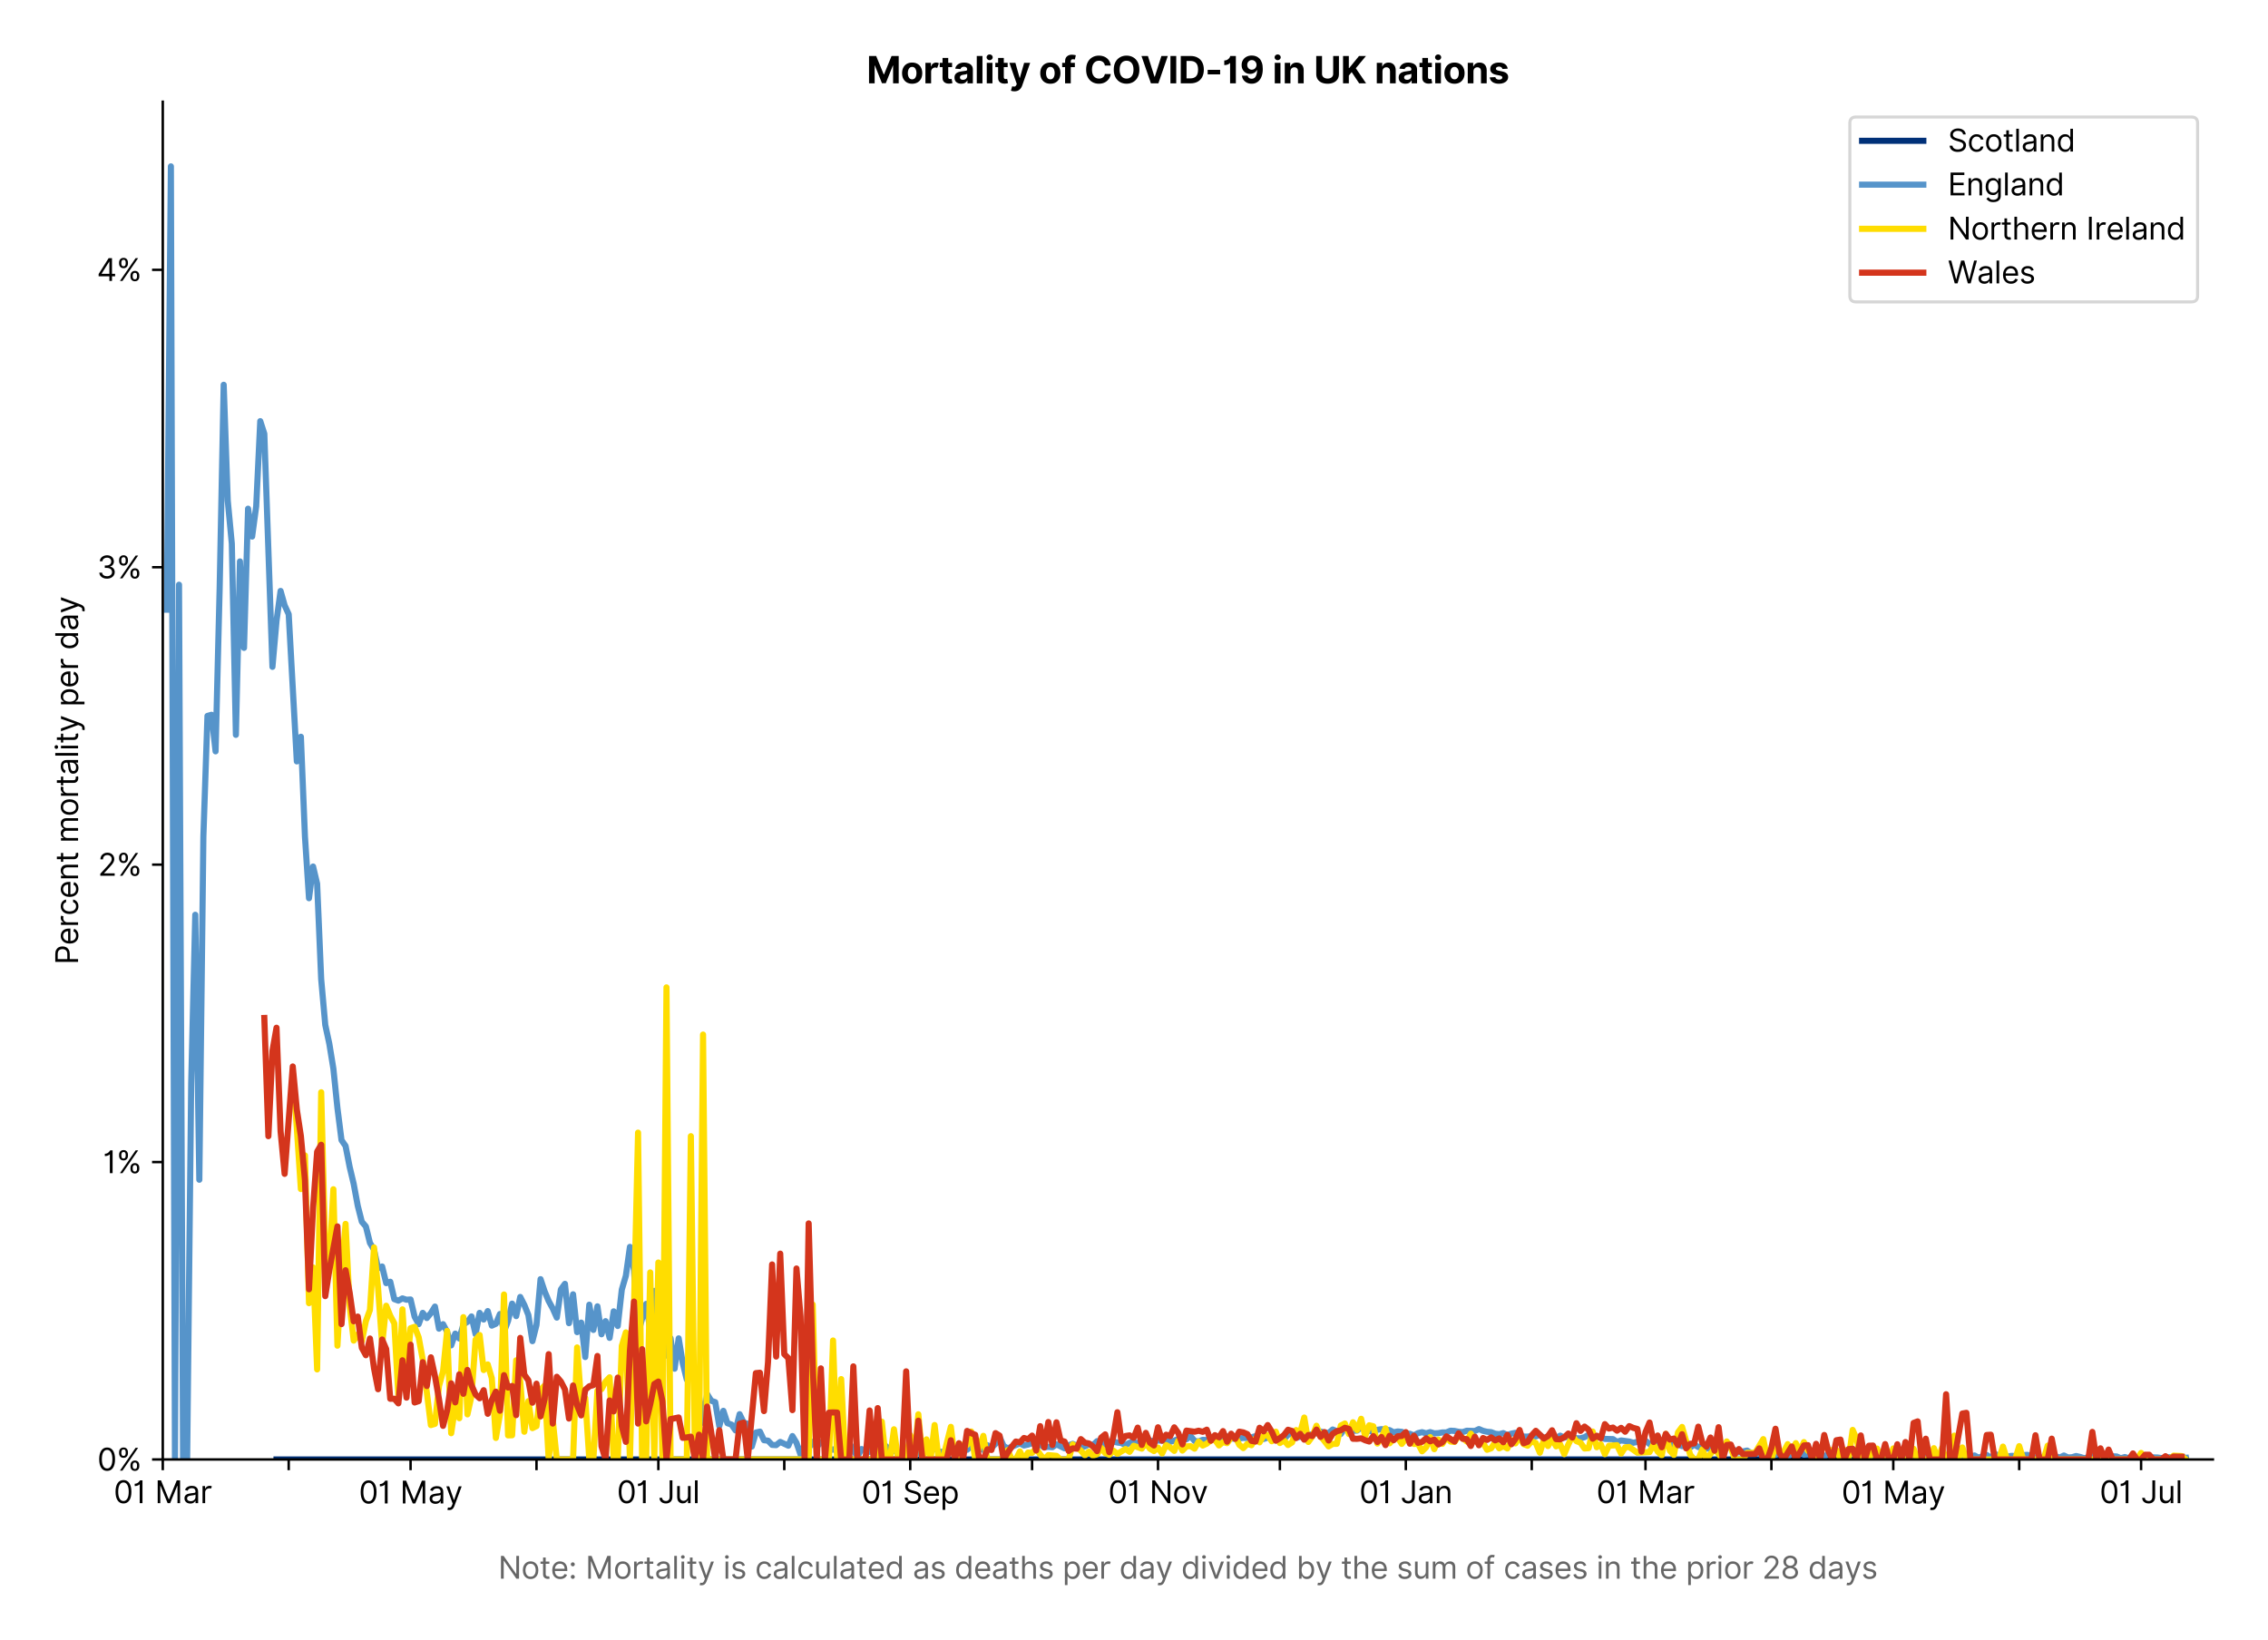 <?xml version="1.0" encoding="utf-8" standalone="no"?>
<!DOCTYPE svg PUBLIC "-//W3C//DTD SVG 1.1//EN"
  "http://www.w3.org/Graphics/SVG/1.1/DTD/svg11.dtd">
<svg version="1.1" viewBox="0 0 740.763 535.807" xmlns="http://www.w3.org/2000/svg" xmlns:xlink="http://www.w3.org/1999/xlink">
 <defs>
  <style type="text/css">*{stroke-linecap:butt;stroke-linejoin:round;}</style>
 </defs>
 <g id="figure_1">
  <g id="patch_1">
   <path d="M 0 535.807 
L 740.763 535.807 
L 740.763 0 
L 0 0 
z
" style="fill:#ffffff;"/>
  </g>
  <g id="axes_1">
   <g id="patch_2">
    <path d="M 53.163 476.745 
L 722.763 476.745 
L 722.763 33.225 
L 53.163 33.225 
z
" style="fill:#ffffff;"/>
   </g>
   <g id="matplotlib.axis_1">
    <g id="xtick_1">
     <g id="line2d_1">
      <defs>
       <path d="M 0 0 
L 0 3.5 
" id="m8d2446c43c" style="stroke:#000000;stroke-width:0.8;"/>
      </defs>
      <g>
       <use style="stroke:#000000;stroke-width:0.8;" x="53.163" xlink:href="#m8d2446c43c" y="476.745"/>
      </g>
     </g>
     <g id="text_1">
      <!-- 01 Mar -->
      <g transform="translate(37.126 491.018)scale(0.1 -0.1)">
       <defs>
        <path d="M 2000 -64 
Q 1230 -64 806 561 
Q 382 1186 382 2327 
Q 382 3459 809 4088 
Q 1236 4718 2000 4718 
Q 2764 4718 3191 4088 
Q 3618 3459 3618 2327 
Q 3618 1186 3194 561 
Q 2771 -64 2000 -64 
z
M 2000 436 
Q 2509 436 2791 927 
Q 3073 1418 3073 2327 
Q 3073 3234 2789 3730 
Q 2505 4227 2000 4227 
Q 1496 4227 1211 3730 
Q 927 3234 927 2327 
Q 927 1418 1210 927 
Q 1493 436 2000 436 
z
" id="Inter-Regular-30" transform="scale(0.016)"/>
        <path d="M 1973 4655 
L 1973 0 
L 1409 0 
L 1409 3836 
L 1373 3836 
Q 1341 3773 1209 3692 
Q 1077 3611 868 3551 
Q 659 3491 391 3491 
L 391 3964 
Q 661 3964 859 4061 
Q 1057 4159 1190 4291 
Q 1323 4423 1392 4529 
Q 1461 4636 1473 4655 
L 1973 4655 
z
" id="Inter-Regular-31" transform="scale(0.016)"/>
        <path id="Inter-Regular-20" transform="scale(0.016)"/>
        <path d="M 564 4655 
L 1236 4655 
L 2818 791 
L 2873 791 
L 4455 4655 
L 5127 4655 
L 5127 0 
L 4600 0 
L 4600 3536 
L 4555 3536 
L 3100 0 
L 2591 0 
L 1136 3536 
L 1091 3536 
L 1091 0 
L 564 0 
L 564 4655 
z
" id="Inter-Regular-4d" transform="scale(0.016)"/>
        <path d="M 1518 -82 
Q 1186 -82 916 44 
Q 646 170 486 410 
Q 327 650 327 991 
Q 327 1291 445 1478 
Q 564 1666 761 1773 
Q 959 1880 1199 1933 
Q 1439 1986 1682 2018 
Q 2000 2059 2199 2080 
Q 2398 2102 2490 2154 
Q 2582 2207 2582 2336 
L 2582 2355 
Q 2582 2691 2399 2877 
Q 2216 3064 1846 3064 
Q 1461 3064 1243 2895 
Q 1025 2727 936 2536 
L 427 2718 
Q 564 3036 792 3214 
Q 1021 3393 1292 3464 
Q 1564 3536 1827 3536 
Q 1996 3536 2215 3496 
Q 2434 3457 2640 3334 
Q 2846 3211 2982 2963 
Q 3118 2716 3118 2300 
L 3118 0 
L 2582 0 
L 2582 473 
L 2555 473 
Q 2500 359 2373 229 
Q 2246 100 2034 9 
Q 1823 -82 1518 -82 
z
M 1600 400 
Q 1918 400 2137 525 
Q 2357 650 2469 847 
Q 2582 1045 2582 1264 
L 2582 1755 
Q 2548 1714 2433 1681 
Q 2318 1648 2169 1624 
Q 2021 1600 1881 1583 
Q 1741 1566 1655 1555 
Q 1446 1527 1265 1467 
Q 1084 1407 974 1287 
Q 864 1168 864 964 
Q 864 684 1072 542 
Q 1280 400 1600 400 
z
" id="Inter-Regular-61" transform="scale(0.016)"/>
        <path d="M 491 0 
L 491 3491 
L 1009 3491 
L 1009 2964 
L 1046 2964 
Q 1139 3223 1389 3384 
Q 1639 3545 1955 3545 
Q 2100 3545 2209 3511 
Q 2318 3477 2400 3418 
L 2218 2964 
Q 2161 2993 2085 3010 
Q 2009 3027 1909 3027 
Q 1527 3027 1277 2794 
Q 1027 2561 1027 2209 
L 1027 0 
L 491 0 
z
" id="Inter-Regular-72" transform="scale(0.016)"/>
       </defs>
       <use xlink:href="#Inter-Regular-30"/>
       <use x="62.5" xlink:href="#Inter-Regular-31"/>
       <use x="106.676" xlink:href="#Inter-Regular-20"/>
       <use x="134.801" xlink:href="#Inter-Regular-4d"/>
       <use x="225.994" xlink:href="#Inter-Regular-61"/>
       <use x="282.386" xlink:href="#Inter-Regular-72"/>
      </g>
     </g>
    </g>
    <g id="xtick_2">
     <g id="line2d_2">
      <g>
       <use style="stroke:#000000;stroke-width:0.8;" x="94.293" xlink:href="#m8d2446c43c" y="476.745"/>
      </g>
     </g>
    </g>
    <g id="xtick_3">
     <g id="line2d_3">
      <g>
       <use style="stroke:#000000;stroke-width:0.8;" x="134.097" xlink:href="#m8d2446c43c" y="476.745"/>
      </g>
     </g>
     <g id="text_2">
      <!-- 01 May -->
      <g transform="translate(117.194 491.117)scale(0.1 -0.1)">
       <defs>
        <path d="M 818 -1355 
Q 682 -1355 575 -1333 
Q 468 -1311 427 -1291 
L 564 -818 
Q 857 -893 1053 -814 
Q 1250 -736 1391 -345 
L 1509 -18 
L 218 3491 
L 800 3491 
L 1764 709 
L 1800 709 
L 2764 3491 
L 3346 3491 
L 1846 -564 
Q 1550 -1355 818 -1355 
z
" id="Inter-Regular-79" transform="scale(0.016)"/>
       </defs>
       <use xlink:href="#Inter-Regular-30"/>
       <use x="62.5" xlink:href="#Inter-Regular-31"/>
       <use x="106.676" xlink:href="#Inter-Regular-20"/>
       <use x="134.801" xlink:href="#Inter-Regular-4d"/>
       <use x="225.994" xlink:href="#Inter-Regular-61"/>
       <use x="282.386" xlink:href="#Inter-Regular-79"/>
      </g>
     </g>
    </g>
    <g id="xtick_4">
     <g id="line2d_4">
      <g>
       <use style="stroke:#000000;stroke-width:0.8;" x="175.227" xlink:href="#m8d2446c43c" y="476.745"/>
      </g>
     </g>
    </g>
    <g id="xtick_5">
     <g id="line2d_5">
      <g>
       <use style="stroke:#000000;stroke-width:0.8;" x="215.031" xlink:href="#m8d2446c43c" y="476.745"/>
      </g>
     </g>
     <g id="text_3">
      <!-- 01 Jul -->
      <g transform="translate(201.487 491.018)scale(0.1 -0.1)">
       <defs>
        <path d="M 2346 4655 
L 2909 4655 
L 2909 1327 
Q 2909 657 2549 296 
Q 2189 -64 1582 -64 
Q 1200 -64 902 76 
Q 605 216 434 475 
Q 264 734 264 1091 
L 818 1091 
Q 818 795 1034 615 
Q 1250 436 1582 436 
Q 1948 436 2147 664 
Q 2346 893 2346 1327 
L 2346 4655 
z
" id="Inter-Regular-4a" transform="scale(0.016)"/>
        <path d="M 2691 1427 
L 2691 3491 
L 3227 3491 
L 3227 0 
L 2691 0 
L 2691 591 
L 2655 591 
Q 2532 325 2273 140 
Q 2014 -45 1618 -45 
Q 1127 -45 809 280 
Q 491 605 491 1273 
L 491 3491 
L 1027 3491 
L 1027 1309 
Q 1027 927 1242 700 
Q 1457 473 1791 473 
Q 1991 473 2199 575 
Q 2407 677 2549 888 
Q 2691 1100 2691 1427 
z
" id="Inter-Regular-75" transform="scale(0.016)"/>
        <path d="M 1027 4655 
L 1027 0 
L 491 0 
L 491 4655 
L 1027 4655 
z
" id="Inter-Regular-6c" transform="scale(0.016)"/>
       </defs>
       <use xlink:href="#Inter-Regular-30"/>
       <use x="62.5" xlink:href="#Inter-Regular-31"/>
       <use x="106.676" xlink:href="#Inter-Regular-20"/>
       <use x="134.801" xlink:href="#Inter-Regular-4a"/>
       <use x="189.063" xlink:href="#Inter-Regular-75"/>
       <use x="247.159" xlink:href="#Inter-Regular-6c"/>
      </g>
     </g>
    </g>
    <g id="xtick_6">
     <g id="line2d_6">
      <g>
       <use style="stroke:#000000;stroke-width:0.8;" x="256.161" xlink:href="#m8d2446c43c" y="476.745"/>
      </g>
     </g>
    </g>
    <g id="xtick_7">
     <g id="line2d_7">
      <g>
       <use style="stroke:#000000;stroke-width:0.8;" x="297.292" xlink:href="#m8d2446c43c" y="476.745"/>
      </g>
     </g>
     <g id="text_4">
      <!-- 01 Sep -->
      <g transform="translate(281.404 491.117)scale(0.1 -0.1)">
       <defs>
        <path d="M 3109 3491 
Q 3068 3836 2777 4027 
Q 2486 4218 2064 4218 
Q 1600 4218 1318 3999 
Q 1036 3780 1036 3445 
Q 1036 3195 1189 3042 
Q 1343 2889 1553 2803 
Q 1764 2718 1936 2673 
L 2409 2545 
Q 2591 2498 2815 2414 
Q 3039 2330 3244 2185 
Q 3450 2041 3584 1816 
Q 3718 1591 3718 1264 
Q 3718 886 3521 581 
Q 3325 277 2949 97 
Q 2573 -82 2036 -82 
Q 1286 -82 845 272 
Q 405 627 364 1200 
L 946 1200 
Q 968 936 1124 764 
Q 1280 593 1519 510 
Q 1759 427 2036 427 
Q 2359 427 2616 533 
Q 2873 639 3023 828 
Q 3173 1018 3173 1273 
Q 3173 1505 3043 1650 
Q 2914 1795 2702 1886 
Q 2491 1977 2246 2045 
L 1673 2209 
Q 1127 2366 809 2657 
Q 491 2948 491 3418 
Q 491 3809 703 4101 
Q 916 4393 1276 4555 
Q 1636 4718 2082 4718 
Q 2532 4718 2882 4558 
Q 3232 4398 3437 4120 
Q 3643 3843 3655 3491 
L 3109 3491 
z
" id="Inter-Regular-53" transform="scale(0.016)"/>
        <path d="M 1955 -73 
Q 1450 -73 1085 151 
Q 721 375 524 778 
Q 327 1182 327 1718 
Q 327 2255 524 2665 
Q 721 3075 1074 3305 
Q 1427 3536 1900 3536 
Q 2173 3536 2439 3445 
Q 2705 3355 2923 3151 
Q 3141 2948 3270 2614 
Q 3400 2280 3400 1791 
L 3400 1564 
L 866 1564 
Q 884 1005 1183 707 
Q 1482 409 1955 409 
Q 2271 409 2498 545 
Q 2725 682 2827 955 
L 3346 809 
Q 3223 414 2854 170 
Q 2486 -73 1955 -73 
z
M 866 2027 
L 2855 2027 
Q 2855 2470 2595 2762 
Q 2336 3055 1900 3055 
Q 1593 3055 1368 2911 
Q 1143 2768 1013 2533 
Q 884 2298 866 2027 
z
" id="Inter-Regular-65" transform="scale(0.016)"/>
        <path d="M 491 -1309 
L 491 3491 
L 1009 3491 
L 1009 2936 
L 1073 2936 
Q 1132 3027 1237 3169 
Q 1343 3311 1542 3423 
Q 1741 3536 2082 3536 
Q 2523 3536 2859 3315 
Q 3196 3095 3384 2690 
Q 3573 2286 3573 1736 
Q 3573 1182 3384 776 
Q 3196 370 2861 148 
Q 2527 -73 2091 -73 
Q 1755 -73 1552 39 
Q 1350 152 1241 296 
Q 1132 441 1073 536 
L 1027 536 
L 1027 -1309 
L 491 -1309 
z
M 1018 1745 
Q 1018 1152 1276 780 
Q 1534 409 2018 409 
Q 2355 409 2581 587 
Q 2807 766 2921 1069 
Q 3036 1373 3036 1745 
Q 3036 2114 2923 2410 
Q 2811 2707 2585 2881 
Q 2359 3055 2018 3055 
Q 1527 3055 1272 2693 
Q 1018 2332 1018 1745 
z
" id="Inter-Regular-70" transform="scale(0.016)"/>
       </defs>
       <use xlink:href="#Inter-Regular-30"/>
       <use x="62.5" xlink:href="#Inter-Regular-31"/>
       <use x="106.676" xlink:href="#Inter-Regular-20"/>
       <use x="134.801" xlink:href="#Inter-Regular-53"/>
       <use x="198.58" xlink:href="#Inter-Regular-65"/>
       <use x="256.818" xlink:href="#Inter-Regular-70"/>
      </g>
     </g>
    </g>
    <g id="xtick_8">
     <g id="line2d_8">
      <g>
       <use style="stroke:#000000;stroke-width:0.8;" x="337.095" xlink:href="#m8d2446c43c" y="476.745"/>
      </g>
     </g>
    </g>
    <g id="xtick_9">
     <g id="line2d_9">
      <g>
       <use style="stroke:#000000;stroke-width:0.8;" x="378.226" xlink:href="#m8d2446c43c" y="476.745"/>
      </g>
     </g>
     <g id="text_5">
      <!-- 01 Nov -->
      <g transform="translate(361.955 491.018)scale(0.1 -0.1)">
       <defs>
        <path d="M 4255 4655 
L 4255 0 
L 3709 0 
L 1173 3655 
L 1127 3655 
L 1127 0 
L 564 0 
L 564 4655 
L 1109 4655 
L 3655 991 
L 3700 991 
L 3700 4655 
L 4255 4655 
z
" id="Inter-Regular-4e" transform="scale(0.016)"/>
        <path d="M 1909 -73 
Q 1436 -73 1080 152 
Q 725 377 526 781 
Q 327 1186 327 1727 
Q 327 2273 526 2679 
Q 725 3086 1080 3311 
Q 1436 3536 1909 3536 
Q 2382 3536 2737 3311 
Q 3093 3086 3292 2679 
Q 3491 2273 3491 1727 
Q 3491 1186 3292 781 
Q 3093 377 2737 152 
Q 2382 -73 1909 -73 
z
M 1909 409 
Q 2268 409 2500 593 
Q 2732 777 2843 1077 
Q 2955 1377 2955 1727 
Q 2955 2077 2843 2379 
Q 2732 2682 2500 2868 
Q 2268 3055 1909 3055 
Q 1550 3055 1318 2868 
Q 1086 2682 975 2379 
Q 864 2077 864 1727 
Q 864 1377 975 1077 
Q 1086 777 1318 593 
Q 1550 409 1909 409 
z
" id="Inter-Regular-6f" transform="scale(0.016)"/>
        <path d="M 3346 3491 
L 2055 0 
L 1509 0 
L 218 3491 
L 800 3491 
L 1764 709 
L 1800 709 
L 2764 3491 
L 3346 3491 
z
" id="Inter-Regular-76" transform="scale(0.016)"/>
       </defs>
       <use xlink:href="#Inter-Regular-30"/>
       <use x="62.5" xlink:href="#Inter-Regular-31"/>
       <use x="106.676" xlink:href="#Inter-Regular-20"/>
       <use x="134.801" xlink:href="#Inter-Regular-4e"/>
       <use x="210.085" xlink:href="#Inter-Regular-6f"/>
       <use x="269.744" xlink:href="#Inter-Regular-76"/>
      </g>
     </g>
    </g>
    <g id="xtick_10">
     <g id="line2d_10">
      <g>
       <use style="stroke:#000000;stroke-width:0.8;" x="418.03" xlink:href="#m8d2446c43c" y="476.745"/>
      </g>
     </g>
    </g>
    <g id="xtick_11">
     <g id="line2d_11">
      <g>
       <use style="stroke:#000000;stroke-width:0.8;" x="459.16" xlink:href="#m8d2446c43c" y="476.745"/>
      </g>
     </g>
     <g id="text_6">
      <!-- 01 Jan -->
      <g transform="translate(443.961 491.018)scale(0.1 -0.1)">
       <defs>
        <path d="M 1027 2100 
L 1027 0 
L 491 0 
L 491 3491 
L 1009 3491 
L 1009 2945 
L 1055 2945 
Q 1177 3211 1427 3373 
Q 1677 3536 2073 3536 
Q 2602 3536 2928 3211 
Q 3255 2886 3255 2218 
L 3255 0 
L 2718 0 
L 2718 2182 
Q 2718 2593 2504 2824 
Q 2291 3055 1918 3055 
Q 1534 3055 1280 2806 
Q 1027 2557 1027 2100 
z
" id="Inter-Regular-6e" transform="scale(0.016)"/>
       </defs>
       <use xlink:href="#Inter-Regular-30"/>
       <use x="62.5" xlink:href="#Inter-Regular-31"/>
       <use x="106.676" xlink:href="#Inter-Regular-20"/>
       <use x="134.801" xlink:href="#Inter-Regular-4a"/>
       <use x="189.063" xlink:href="#Inter-Regular-61"/>
       <use x="245.455" xlink:href="#Inter-Regular-6e"/>
      </g>
     </g>
    </g>
    <g id="xtick_12">
     <g id="line2d_12">
      <g>
       <use style="stroke:#000000;stroke-width:0.8;" x="500.291" xlink:href="#m8d2446c43c" y="476.745"/>
      </g>
     </g>
    </g>
    <g id="xtick_13">
     <g id="line2d_13">
      <g>
       <use style="stroke:#000000;stroke-width:0.8;" x="537.441" xlink:href="#m8d2446c43c" y="476.745"/>
      </g>
     </g>
     <g id="text_7">
      <!-- 01 Mar -->
      <g transform="translate(521.404 491.018)scale(0.1 -0.1)">
       <use xlink:href="#Inter-Regular-30"/>
       <use x="62.5" xlink:href="#Inter-Regular-31"/>
       <use x="106.676" xlink:href="#Inter-Regular-20"/>
       <use x="134.801" xlink:href="#Inter-Regular-4d"/>
       <use x="225.994" xlink:href="#Inter-Regular-61"/>
       <use x="282.386" xlink:href="#Inter-Regular-72"/>
      </g>
     </g>
    </g>
    <g id="xtick_14">
     <g id="line2d_14">
      <g>
       <use style="stroke:#000000;stroke-width:0.8;" x="578.571" xlink:href="#m8d2446c43c" y="476.745"/>
      </g>
     </g>
    </g>
    <g id="xtick_15">
     <g id="line2d_15">
      <g>
       <use style="stroke:#000000;stroke-width:0.8;" x="618.375" xlink:href="#m8d2446c43c" y="476.745"/>
      </g>
     </g>
     <g id="text_8">
      <!-- 01 May -->
      <g transform="translate(601.472 491.117)scale(0.1 -0.1)">
       <use xlink:href="#Inter-Regular-30"/>
       <use x="62.5" xlink:href="#Inter-Regular-31"/>
       <use x="106.676" xlink:href="#Inter-Regular-20"/>
       <use x="134.801" xlink:href="#Inter-Regular-4d"/>
       <use x="225.994" xlink:href="#Inter-Regular-61"/>
       <use x="282.386" xlink:href="#Inter-Regular-79"/>
      </g>
     </g>
    </g>
    <g id="xtick_16">
     <g id="line2d_16">
      <g>
       <use style="stroke:#000000;stroke-width:0.8;" x="659.505" xlink:href="#m8d2446c43c" y="476.745"/>
      </g>
     </g>
    </g>
    <g id="xtick_17">
     <g id="line2d_17">
      <g>
       <use style="stroke:#000000;stroke-width:0.8;" x="699.309" xlink:href="#m8d2446c43c" y="476.745"/>
      </g>
     </g>
     <g id="text_9">
      <!-- 01 Jul -->
      <g transform="translate(685.765 491.018)scale(0.1 -0.1)">
       <use xlink:href="#Inter-Regular-30"/>
       <use x="62.5" xlink:href="#Inter-Regular-31"/>
       <use x="106.676" xlink:href="#Inter-Regular-20"/>
       <use x="134.801" xlink:href="#Inter-Regular-4a"/>
       <use x="189.063" xlink:href="#Inter-Regular-75"/>
       <use x="247.159" xlink:href="#Inter-Regular-6c"/>
      </g>
     </g>
    </g>
    <g id="text_10">
     <!--  -->
     <g style="fill:#666666;" transform="translate(387.962 504.507)scale(0.1 -0.1)"/>
     <!-- Note: Mortality is calculated as deaths per day divided by the sum of cases in the prior 28 days -->
     <g style="fill:#666666;" transform="translate(162.717 515.69)scale(0.1 -0.1)">
      <defs>
       <path d="M 2009 3491 
L 2009 3036 
L 1264 3036 
L 1264 1000 
Q 1264 773 1331 660 
Q 1398 548 1503 510 
Q 1609 473 1727 473 
Q 1816 473 1873 483 
Q 1930 493 1964 500 
L 2073 18 
Q 2018 -2 1920 -23 
Q 1823 -45 1673 -45 
Q 1446 -45 1228 52 
Q 1011 150 869 350 
Q 727 550 727 855 
L 727 3036 
L 200 3036 
L 200 3491 
L 727 3491 
L 727 4327 
L 1264 4327 
L 1264 3491 
L 2009 3491 
z
" id="Inter-Regular-74" transform="scale(0.016)"/>
       <path d="M 882 -36 
Q 714 -36 593 84 
Q 473 205 473 373 
Q 473 541 593 661 
Q 714 782 882 782 
Q 1050 782 1170 661 
Q 1291 541 1291 373 
Q 1291 205 1170 84 
Q 1050 -36 882 -36 
z
M 882 2524 
Q 714 2524 593 2644 
Q 473 2765 473 2933 
Q 473 3101 593 3221 
Q 714 3342 882 3342 
Q 1050 3342 1170 3221 
Q 1291 3101 1291 2933 
Q 1291 2765 1170 2644 
Q 1050 2524 882 2524 
z
" id="Inter-Regular-3a" transform="scale(0.016)"/>
       <path d="M 491 0 
L 491 3491 
L 1027 3491 
L 1027 0 
L 491 0 
z
M 764 4073 
Q 607 4073 494 4179 
Q 382 4286 382 4436 
Q 382 4586 494 4693 
Q 607 4800 764 4800 
Q 921 4800 1033 4693 
Q 1146 4586 1146 4436 
Q 1146 4286 1033 4179 
Q 921 4073 764 4073 
z
" id="Inter-Regular-69" transform="scale(0.016)"/>
       <path d="M 2964 2709 
L 2482 2573 
Q 2411 2755 2245 2914 
Q 2080 3073 1727 3073 
Q 1407 3073 1194 2926 
Q 982 2780 982 2555 
Q 982 2355 1127 2239 
Q 1273 2123 1582 2045 
L 2100 1918 
Q 3027 1691 3027 973 
Q 3027 673 2855 436 
Q 2684 200 2377 63 
Q 2071 -73 1664 -73 
Q 1130 -73 780 159 
Q 430 391 336 836 
L 846 964 
Q 989 400 1655 400 
Q 2030 400 2251 560 
Q 2473 720 2473 945 
Q 2473 1316 1955 1436 
L 1373 1573 
Q 893 1686 669 1926 
Q 446 2166 446 2527 
Q 446 2823 613 3050 
Q 780 3277 1069 3406 
Q 1359 3536 1727 3536 
Q 2246 3536 2542 3309 
Q 2839 3082 2964 2709 
z
" id="Inter-Regular-73" transform="scale(0.016)"/>
       <path d="M 1909 -73 
Q 1418 -73 1063 159 
Q 709 391 518 798 
Q 327 1205 327 1727 
Q 327 2259 524 2667 
Q 721 3075 1074 3305 
Q 1427 3536 1900 3536 
Q 2268 3536 2563 3400 
Q 2859 3264 3047 3018 
Q 3236 2773 3282 2445 
L 2746 2445 
Q 2684 2684 2474 2869 
Q 2264 3055 1909 3055 
Q 1439 3055 1151 2697 
Q 864 2339 864 1745 
Q 864 1139 1148 774 
Q 1432 409 1909 409 
Q 2223 409 2447 570 
Q 2671 732 2746 1018 
L 3282 1018 
Q 3236 709 3058 462 
Q 2880 216 2588 71 
Q 2296 -73 1909 -73 
z
" id="Inter-Regular-63" transform="scale(0.016)"/>
       <path d="M 1809 -73 
Q 1373 -73 1039 148 
Q 705 370 516 776 
Q 327 1182 327 1736 
Q 327 2286 516 2690 
Q 705 3095 1041 3315 
Q 1377 3536 1818 3536 
Q 2159 3536 2358 3423 
Q 2557 3311 2662 3169 
Q 2768 3027 2827 2936 
L 2873 2936 
L 2873 4655 
L 3409 4655 
L 3409 0 
L 2891 0 
L 2891 536 
L 2827 536 
Q 2768 441 2659 296 
Q 2550 152 2348 39 
Q 2146 -73 1809 -73 
z
M 1882 409 
Q 2366 409 2624 780 
Q 2882 1152 2882 1745 
Q 2882 2332 2627 2693 
Q 2373 3055 1882 3055 
Q 1541 3055 1315 2881 
Q 1089 2707 976 2410 
Q 864 2114 864 1745 
Q 864 1373 978 1069 
Q 1093 766 1319 587 
Q 1546 409 1882 409 
z
" id="Inter-Regular-64" transform="scale(0.016)"/>
       <path d="M 1027 2100 
L 1027 0 
L 491 0 
L 491 4655 
L 1027 4655 
L 1027 2945 
L 1073 2945 
Q 1196 3216 1442 3376 
Q 1689 3536 2100 3536 
Q 2636 3536 2963 3213 
Q 3291 2891 3291 2218 
L 3291 0 
L 2755 0 
L 2755 2182 
Q 2755 2598 2540 2826 
Q 2325 3055 1946 3055 
Q 1548 3055 1287 2806 
Q 1027 2557 1027 2100 
z
" id="Inter-Regular-68" transform="scale(0.016)"/>
       <path d="M 564 0 
L 564 4655 
L 1100 4655 
L 1100 2936 
L 1146 2936 
Q 1205 3027 1310 3169 
Q 1416 3311 1615 3423 
Q 1814 3536 2155 3536 
Q 2596 3536 2932 3315 
Q 3268 3095 3457 2690 
Q 3646 2286 3646 1736 
Q 3646 1182 3457 776 
Q 3268 370 2934 148 
Q 2600 -73 2164 -73 
Q 1827 -73 1625 39 
Q 1423 152 1314 296 
Q 1205 441 1146 536 
L 1082 536 
L 1082 0 
L 564 0 
z
M 1091 1745 
Q 1091 1152 1349 780 
Q 1607 409 2091 409 
Q 2427 409 2653 587 
Q 2880 766 2994 1069 
Q 3109 1373 3109 1745 
Q 3109 2114 2996 2410 
Q 2884 2707 2658 2881 
Q 2432 3055 2091 3055 
Q 1600 3055 1345 2693 
Q 1091 2332 1091 1745 
z
" id="Inter-Regular-62" transform="scale(0.016)"/>
       <path d="M 491 0 
L 491 3491 
L 1009 3491 
L 1009 2945 
L 1055 2945 
Q 1164 3225 1407 3380 
Q 1650 3536 1991 3536 
Q 2336 3536 2567 3380 
Q 2798 3225 2927 2945 
L 2964 2945 
Q 3098 3216 3366 3376 
Q 3634 3536 4009 3536 
Q 4477 3536 4775 3244 
Q 5073 2952 5073 2336 
L 5073 0 
L 4536 0 
L 4536 2336 
Q 4536 2723 4325 2889 
Q 4114 3055 3827 3055 
Q 3459 3055 3257 2833 
Q 3055 2611 3055 2273 
L 3055 0 
L 2509 0 
L 2509 2391 
Q 2509 2689 2316 2872 
Q 2123 3055 1818 3055 
Q 1609 3055 1428 2943 
Q 1248 2832 1137 2635 
Q 1027 2439 1027 2182 
L 1027 0 
L 491 0 
z
" id="Inter-Regular-6d" transform="scale(0.016)"/>
       <path d="M 2046 3491 
L 2046 3036 
L 1264 3036 
L 1264 0 
L 727 0 
L 727 3036 
L 164 3036 
L 164 3491 
L 727 3491 
L 727 3973 
Q 727 4273 868 4473 
Q 1009 4673 1234 4773 
Q 1459 4873 1709 4873 
Q 1907 4873 2032 4841 
Q 2157 4809 2218 4782 
L 2064 4318 
Q 2023 4332 1951 4352 
Q 1880 4373 1764 4373 
Q 1498 4373 1381 4239 
Q 1264 4105 1264 3845 
L 1264 3491 
L 2046 3491 
z
" id="Inter-Regular-66" transform="scale(0.016)"/>
       <path d="M 482 0 
L 482 409 
L 2018 2091 
Q 2289 2386 2464 2605 
Q 2639 2825 2724 3019 
Q 2809 3214 2809 3427 
Q 2809 3795 2553 4011 
Q 2298 4227 1918 4227 
Q 1514 4227 1275 3985 
Q 1036 3743 1036 3345 
L 500 3345 
Q 500 3755 688 4064 
Q 877 4373 1203 4545 
Q 1530 4718 1936 4718 
Q 2346 4718 2661 4545 
Q 2977 4373 3156 4079 
Q 3336 3786 3336 3427 
Q 3336 3170 3244 2926 
Q 3152 2682 2926 2383 
Q 2700 2084 2300 1655 
L 1255 536 
L 1255 500 
L 3418 500 
L 3418 0 
L 482 0 
z
" id="Inter-Regular-32" transform="scale(0.016)"/>
       <path d="M 1973 -64 
Q 1505 -64 1147 103 
Q 789 270 589 564 
Q 389 859 391 1236 
Q 389 1532 507 1783 
Q 625 2034 830 2203 
Q 1036 2373 1291 2418 
L 1291 2445 
Q 957 2532 759 2821 
Q 561 3111 564 3482 
Q 561 3836 743 4115 
Q 925 4395 1244 4556 
Q 1564 4718 1973 4718 
Q 2377 4718 2695 4556 
Q 3014 4395 3197 4115 
Q 3380 3836 3382 3482 
Q 3380 3111 3181 2821 
Q 2982 2532 2655 2445 
L 2655 2418 
Q 2907 2373 3109 2203 
Q 3311 2034 3431 1783 
Q 3552 1532 3555 1236 
Q 3552 859 3351 564 
Q 3150 270 2794 103 
Q 2439 -64 1973 -64 
z
M 1973 436 
Q 2446 436 2722 662 
Q 2998 889 3000 1264 
Q 2998 1527 2864 1729 
Q 2730 1932 2499 2048 
Q 2268 2164 1973 2164 
Q 1675 2164 1442 2048 
Q 1209 1932 1076 1729 
Q 943 1527 946 1264 
Q 943 889 1218 662 
Q 1493 436 1973 436 
z
M 1973 2645 
Q 2348 2645 2591 2864 
Q 2834 3084 2836 3445 
Q 2834 3800 2596 4013 
Q 2359 4227 1973 4227 
Q 1582 4227 1344 4013 
Q 1107 3800 1109 3445 
Q 1107 3084 1349 2864 
Q 1591 2645 1973 2645 
z
" id="Inter-Regular-38" transform="scale(0.016)"/>
      </defs>
      <use xlink:href="#Inter-Regular-4e"/>
      <use x="75.284" xlink:href="#Inter-Regular-6f"/>
      <use x="134.943" xlink:href="#Inter-Regular-74"/>
      <use x="171.307" xlink:href="#Inter-Regular-65"/>
      <use x="229.546" xlink:href="#Inter-Regular-3a"/>
      <use x="257.102" xlink:href="#Inter-Regular-20"/>
      <use x="285.227" xlink:href="#Inter-Regular-4d"/>
      <use x="376.421" xlink:href="#Inter-Regular-6f"/>
      <use x="436.08" xlink:href="#Inter-Regular-72"/>
      <use x="474.432" xlink:href="#Inter-Regular-74"/>
      <use x="510.796" xlink:href="#Inter-Regular-61"/>
      <use x="567.188" xlink:href="#Inter-Regular-6c"/>
      <use x="590.909" xlink:href="#Inter-Regular-69"/>
      <use x="614.631" xlink:href="#Inter-Regular-74"/>
      <use x="650.994" xlink:href="#Inter-Regular-79"/>
      <use x="706.676" xlink:href="#Inter-Regular-20"/>
      <use x="734.801" xlink:href="#Inter-Regular-69"/>
      <use x="758.523" xlink:href="#Inter-Regular-73"/>
      <use x="810.796" xlink:href="#Inter-Regular-20"/>
      <use x="838.921" xlink:href="#Inter-Regular-63"/>
      <use x="894.744" xlink:href="#Inter-Regular-61"/>
      <use x="951.137" xlink:href="#Inter-Regular-6c"/>
      <use x="974.858" xlink:href="#Inter-Regular-63"/>
      <use x="1030.682" xlink:href="#Inter-Regular-75"/>
      <use x="1088.779" xlink:href="#Inter-Regular-6c"/>
      <use x="1112.5" xlink:href="#Inter-Regular-61"/>
      <use x="1168.892" xlink:href="#Inter-Regular-74"/>
      <use x="1205.256" xlink:href="#Inter-Regular-65"/>
      <use x="1263.495" xlink:href="#Inter-Regular-64"/>
      <use x="1325.568" xlink:href="#Inter-Regular-20"/>
      <use x="1353.693" xlink:href="#Inter-Regular-61"/>
      <use x="1410.085" xlink:href="#Inter-Regular-73"/>
      <use x="1462.358" xlink:href="#Inter-Regular-20"/>
      <use x="1490.483" xlink:href="#Inter-Regular-64"/>
      <use x="1552.557" xlink:href="#Inter-Regular-65"/>
      <use x="1610.796" xlink:href="#Inter-Regular-61"/>
      <use x="1667.188" xlink:href="#Inter-Regular-74"/>
      <use x="1703.551" xlink:href="#Inter-Regular-68"/>
      <use x="1762.642" xlink:href="#Inter-Regular-73"/>
      <use x="1814.915" xlink:href="#Inter-Regular-20"/>
      <use x="1843.04" xlink:href="#Inter-Regular-70"/>
      <use x="1903.978" xlink:href="#Inter-Regular-65"/>
      <use x="1962.216" xlink:href="#Inter-Regular-72"/>
      <use x="2000.569" xlink:href="#Inter-Regular-20"/>
      <use x="2028.694" xlink:href="#Inter-Regular-64"/>
      <use x="2090.767" xlink:href="#Inter-Regular-61"/>
      <use x="2147.159" xlink:href="#Inter-Regular-79"/>
      <use x="2202.841" xlink:href="#Inter-Regular-20"/>
      <use x="2230.966" xlink:href="#Inter-Regular-64"/>
      <use x="2293.04" xlink:href="#Inter-Regular-69"/>
      <use x="2316.762" xlink:href="#Inter-Regular-76"/>
      <use x="2372.444" xlink:href="#Inter-Regular-69"/>
      <use x="2396.165" xlink:href="#Inter-Regular-64"/>
      <use x="2458.239" xlink:href="#Inter-Regular-65"/>
      <use x="2516.478" xlink:href="#Inter-Regular-64"/>
      <use x="2578.552" xlink:href="#Inter-Regular-20"/>
      <use x="2606.677" xlink:href="#Inter-Regular-62"/>
      <use x="2668.75" xlink:href="#Inter-Regular-79"/>
      <use x="2724.432" xlink:href="#Inter-Regular-20"/>
      <use x="2752.557" xlink:href="#Inter-Regular-74"/>
      <use x="2788.921" xlink:href="#Inter-Regular-68"/>
      <use x="2848.012" xlink:href="#Inter-Regular-65"/>
      <use x="2906.251" xlink:href="#Inter-Regular-20"/>
      <use x="2934.376" xlink:href="#Inter-Regular-73"/>
      <use x="2986.648" xlink:href="#Inter-Regular-75"/>
      <use x="3044.745" xlink:href="#Inter-Regular-6d"/>
      <use x="3131.677" xlink:href="#Inter-Regular-20"/>
      <use x="3159.802" xlink:href="#Inter-Regular-6f"/>
      <use x="3219.461" xlink:href="#Inter-Regular-66"/>
      <use x="3255.54" xlink:href="#Inter-Regular-20"/>
      <use x="3283.665" xlink:href="#Inter-Regular-63"/>
      <use x="3339.489" xlink:href="#Inter-Regular-61"/>
      <use x="3395.881" xlink:href="#Inter-Regular-73"/>
      <use x="3448.154" xlink:href="#Inter-Regular-65"/>
      <use x="3506.393" xlink:href="#Inter-Regular-73"/>
      <use x="3558.665" xlink:href="#Inter-Regular-20"/>
      <use x="3586.79" xlink:href="#Inter-Regular-69"/>
      <use x="3610.512" xlink:href="#Inter-Regular-6e"/>
      <use x="3669.035" xlink:href="#Inter-Regular-20"/>
      <use x="3697.16" xlink:href="#Inter-Regular-74"/>
      <use x="3733.523" xlink:href="#Inter-Regular-68"/>
      <use x="3792.614" xlink:href="#Inter-Regular-65"/>
      <use x="3850.853" xlink:href="#Inter-Regular-20"/>
      <use x="3878.978" xlink:href="#Inter-Regular-70"/>
      <use x="3939.915" xlink:href="#Inter-Regular-72"/>
      <use x="3978.268" xlink:href="#Inter-Regular-69"/>
      <use x="4001.989" xlink:href="#Inter-Regular-6f"/>
      <use x="4061.648" xlink:href="#Inter-Regular-72"/>
      <use x="4100.001" xlink:href="#Inter-Regular-20"/>
      <use x="4128.126" xlink:href="#Inter-Regular-32"/>
      <use x="4188.637" xlink:href="#Inter-Regular-38"/>
      <use x="4250.285" xlink:href="#Inter-Regular-20"/>
      <use x="4278.41" xlink:href="#Inter-Regular-64"/>
      <use x="4340.484" xlink:href="#Inter-Regular-61"/>
      <use x="4396.876" xlink:href="#Inter-Regular-79"/>
      <use x="4452.558" xlink:href="#Inter-Regular-73"/>
     </g>
    </g>
   </g>
   <g id="matplotlib.axis_2">
    <g id="ytick_1">
     <g id="line2d_18">
      <defs>
       <path d="M 0 0 
L -3.5 0 
" id="mfb9626b2f7" style="stroke:#000000;stroke-width:0.8;"/>
      </defs>
      <g>
       <use style="stroke:#000000;stroke-width:0.8;" x="53.163" xlink:href="#mfb9626b2f7" y="476.745"/>
      </g>
     </g>
     <g id="text_11">
      <!-- 0% -->
      <g transform="translate(31.788 480.382)scale(0.1 -0.1)">
       <defs>
        <path d="M 2855 873 
L 2855 1118 
Q 2855 1373 2960 1585 
Q 3066 1798 3269 1926 
Q 3473 2055 3764 2055 
Q 4059 2055 4259 1926 
Q 4459 1798 4561 1585 
Q 4664 1373 4664 1118 
L 4664 873 
Q 4664 618 4560 405 
Q 4457 193 4256 64 
Q 4055 -64 3764 -64 
Q 3468 -64 3266 64 
Q 3064 193 2959 405 
Q 2855 618 2855 873 
z
M 536 3536 
L 536 3782 
Q 536 4036 642 4248 
Q 748 4461 951 4589 
Q 1155 4718 1446 4718 
Q 1741 4718 1941 4589 
Q 2141 4461 2243 4248 
Q 2346 4036 2346 3782 
L 2346 3536 
Q 2346 3282 2242 3069 
Q 2139 2857 1937 2728 
Q 1736 2600 1446 2600 
Q 1150 2600 948 2728 
Q 746 2857 641 3069 
Q 536 3282 536 3536 
z
M 709 0 
L 3909 4655 
L 4427 4655 
L 1227 0 
L 709 0 
z
M 3318 1118 
L 3318 873 
Q 3318 661 3418 494 
Q 3518 327 3764 327 
Q 4002 327 4101 494 
Q 4200 661 4200 873 
L 4200 1118 
Q 4200 1330 4104 1497 
Q 4009 1664 3764 1664 
Q 3525 1664 3421 1497 
Q 3318 1330 3318 1118 
z
M 1000 3782 
L 1000 3536 
Q 1000 3325 1100 3158 
Q 1200 2991 1446 2991 
Q 1684 2991 1783 3158 
Q 1882 3325 1882 3536 
L 1882 3782 
Q 1882 3993 1786 4160 
Q 1691 4327 1446 4327 
Q 1207 4327 1103 4160 
Q 1000 3993 1000 3782 
z
" id="Inter-Regular-25" transform="scale(0.016)"/>
       </defs>
       <use xlink:href="#Inter-Regular-30"/>
       <use x="62.5" xlink:href="#Inter-Regular-25"/>
      </g>
     </g>
    </g>
    <g id="ytick_2">
     <g id="line2d_19">
      <g>
       <use style="stroke:#000000;stroke-width:0.8;" x="53.163" xlink:href="#mfb9626b2f7" y="379.593"/>
      </g>
     </g>
     <g id="text_12">
      <!-- 1% -->
      <g transform="translate(33.62 383.23)scale(0.1 -0.1)">
       <use xlink:href="#Inter-Regular-31"/>
       <use x="44.176" xlink:href="#Inter-Regular-25"/>
      </g>
     </g>
    </g>
    <g id="ytick_3">
     <g id="line2d_20">
      <g>
       <use style="stroke:#000000;stroke-width:0.8;" x="53.163" xlink:href="#mfb9626b2f7" y="282.441"/>
      </g>
     </g>
     <g id="text_13">
      <!-- 2% -->
      <g transform="translate(31.986 286.078)scale(0.1 -0.1)">
       <use xlink:href="#Inter-Regular-32"/>
       <use x="60.511" xlink:href="#Inter-Regular-25"/>
      </g>
     </g>
    </g>
    <g id="ytick_4">
     <g id="line2d_21">
      <g>
       <use style="stroke:#000000;stroke-width:0.8;" x="53.163" xlink:href="#mfb9626b2f7" y="185.289"/>
      </g>
     </g>
     <g id="text_14">
      <!-- 3% -->
      <g transform="translate(31.673 188.926)scale(0.1 -0.1)">
       <defs>
        <path d="M 2055 -64 
Q 1605 -64 1253 90 
Q 902 245 696 521 
Q 491 798 473 1164 
L 1046 1164 
Q 1071 827 1356 631 
Q 1641 436 2046 436 
Q 2493 436 2783 664 
Q 3073 893 3073 1264 
Q 3073 1650 2787 1893 
Q 2502 2136 1973 2136 
L 1600 2136 
L 1600 2636 
L 1973 2636 
Q 2386 2636 2647 2856 
Q 2909 3077 2909 3445 
Q 2909 3798 2679 4012 
Q 2450 4227 2064 4227 
Q 1823 4227 1610 4139 
Q 1398 4052 1264 3887 
Q 1130 3723 1118 3491 
L 573 3491 
Q 586 3857 793 4133 
Q 1000 4409 1335 4563 
Q 1671 4718 2073 4718 
Q 2505 4718 2814 4544 
Q 3123 4370 3289 4086 
Q 3455 3802 3455 3473 
Q 3455 3080 3249 2802 
Q 3043 2525 2691 2418 
L 2691 2382 
Q 3132 2309 3379 2008 
Q 3627 1707 3627 1264 
Q 3627 884 3421 583 
Q 3216 282 2861 109 
Q 2507 -64 2055 -64 
z
" id="Inter-Regular-33" transform="scale(0.016)"/>
       </defs>
       <use xlink:href="#Inter-Regular-33"/>
       <use x="63.636" xlink:href="#Inter-Regular-25"/>
      </g>
     </g>
    </g>
    <g id="ytick_5">
     <g id="line2d_22">
      <g>
       <use style="stroke:#000000;stroke-width:0.8;" x="53.163" xlink:href="#mfb9626b2f7" y="88.137"/>
      </g>
     </g>
     <g id="text_15">
      <!-- 4% -->
      <g transform="translate(31.617 91.774)scale(0.1 -0.1)">
       <defs>
        <path d="M 373 955 
L 373 1418 
L 2418 4655 
L 3100 4655 
L 3100 1455 
L 3736 1455 
L 3736 955 
L 3100 955 
L 3100 0 
L 2564 0 
L 2564 955 
L 373 955 
z
M 2564 1455 
L 2564 3936 
L 2527 3936 
L 982 1491 
L 982 1455 
L 2564 1455 
z
" id="Inter-Regular-34" transform="scale(0.016)"/>
       </defs>
       <use xlink:href="#Inter-Regular-34"/>
       <use x="64.205" xlink:href="#Inter-Regular-25"/>
      </g>
     </g>
    </g>
    <g id="text_16">
     <!-- Percent mortality per day -->
     <g transform="translate(25.5 315.1)rotate(-90)scale(0.1 -0.1)">
      <defs>
       <path d="M 564 0 
L 564 4655 
L 2136 4655 
Q 2684 4655 3033 4458 
Q 3382 4261 3550 3927 
Q 3718 3593 3718 3182 
Q 3718 2770 3551 2434 
Q 3384 2098 3036 1899 
Q 2689 1700 2146 1700 
L 1127 1700 
L 1127 0 
L 564 0 
z
M 1127 2200 
L 2127 2200 
Q 2689 2200 2926 2482 
Q 3164 2764 3164 3182 
Q 3164 3602 2925 3878 
Q 2686 4155 2118 4155 
L 1127 4155 
L 1127 2200 
z
" id="Inter-Regular-50" transform="scale(0.016)"/>
      </defs>
      <use xlink:href="#Inter-Regular-50"/>
      <use x="63.494" xlink:href="#Inter-Regular-65"/>
      <use x="121.733" xlink:href="#Inter-Regular-72"/>
      <use x="160.085" xlink:href="#Inter-Regular-63"/>
      <use x="215.909" xlink:href="#Inter-Regular-65"/>
      <use x="274.148" xlink:href="#Inter-Regular-6e"/>
      <use x="332.671" xlink:href="#Inter-Regular-74"/>
      <use x="369.034" xlink:href="#Inter-Regular-20"/>
      <use x="397.159" xlink:href="#Inter-Regular-6d"/>
      <use x="484.091" xlink:href="#Inter-Regular-6f"/>
      <use x="543.75" xlink:href="#Inter-Regular-72"/>
      <use x="582.102" xlink:href="#Inter-Regular-74"/>
      <use x="618.466" xlink:href="#Inter-Regular-61"/>
      <use x="674.858" xlink:href="#Inter-Regular-6c"/>
      <use x="698.58" xlink:href="#Inter-Regular-69"/>
      <use x="722.301" xlink:href="#Inter-Regular-74"/>
      <use x="758.665" xlink:href="#Inter-Regular-79"/>
      <use x="814.347" xlink:href="#Inter-Regular-20"/>
      <use x="842.472" xlink:href="#Inter-Regular-70"/>
      <use x="903.409" xlink:href="#Inter-Regular-65"/>
      <use x="961.648" xlink:href="#Inter-Regular-72"/>
      <use x="1000" xlink:href="#Inter-Regular-20"/>
      <use x="1028.125" xlink:href="#Inter-Regular-64"/>
      <use x="1090.199" xlink:href="#Inter-Regular-61"/>
      <use x="1146.591" xlink:href="#Inter-Regular-79"/>
     </g>
    </g>
   </g>
   <g id="line2d_23">
    <path clip-path="url(#p27f17b5548)" d="M 90.313 476.745 
L 713.904 476.745 
L 713.904 476.745 
" style="fill:none;stroke:#003078;stroke-linecap:square;stroke-width:2;"/>
   </g>
   <g id="line2d_24">
    <path clip-path="url(#p27f17b5548)" d="M 54.489 199.168 
L 55.816 54.345 
L 57.143 476.745 
L 58.47 191.004 
L 59.796 476.745 
L 61.123 476.745 
L 62.45 353.768 
L 63.777 298.811 
L 65.104 385.379 
L 66.43 273.285 
L 67.757 233.865 
L 69.084 233.485 
L 70.411 245.431 
L 71.738 192.311 
L 73.064 125.692 
L 74.391 163.554 
L 75.718 177.61 
L 77.045 240.047 
L 78.372 183.391 
L 79.698 211.64 
L 81.025 166.167 
L 82.352 175.269 
L 83.679 165.369 
L 85.005 137.573 
L 86.332 141.704 
L 88.986 217.835 
L 90.313 202.828 
L 91.639 193.036 
L 92.966 197.751 
L 94.293 200.648 
L 96.947 248.719 
L 98.273 240.667 
L 99.6 273.24 
L 100.927 293.414 
L 102.254 283.054 
L 103.581 288.686 
L 104.907 319.88 
L 106.234 334.788 
L 107.561 340.947 
L 108.888 349.107 
L 110.214 361.959 
L 111.541 372.439 
L 112.868 374.341 
L 114.195 381.154 
L 115.522 386.738 
L 116.848 393.873 
L 118.175 399.102 
L 119.502 400.641 
L 120.829 406.009 
L 122.156 408.222 
L 123.482 414.316 
L 124.809 413.71 
L 126.136 419.154 
L 127.463 418.692 
L 128.79 424.378 
L 130.116 424.867 
L 131.443 424.133 
L 132.77 424.57 
L 134.097 424.485 
L 135.423 430.129 
L 136.75 432.542 
L 138.077 428.858 
L 139.404 430.555 
L 140.731 428.949 
L 142.057 426.797 
L 143.384 434.02 
L 144.711 432.553 
L 146.038 435.038 
L 147.365 439.475 
L 148.691 435.634 
L 150.018 437.233 
L 151.345 432.64 
L 152.672 431.797 
L 153.999 430.026 
L 155.325 435.8 
L 156.652 428.857 
L 157.979 431.035 
L 159.306 428.274 
L 160.632 433.031 
L 161.959 432.43 
L 163.286 429.241 
L 164.613 435.004 
L 165.94 431.486 
L 167.266 425.836 
L 168.593 429.923 
L 169.92 423.661 
L 171.247 426.261 
L 172.574 429.56 
L 173.9 438.1 
L 175.227 432.79 
L 176.554 417.847 
L 177.881 421.839 
L 179.208 424.996 
L 180.534 427.429 
L 181.861 430.406 
L 183.188 421.207 
L 184.515 419.38 
L 185.841 432.233 
L 187.168 422.799 
L 188.495 435.152 
L 189.822 432.039 
L 191.149 443.289 
L 192.475 426.187 
L 193.802 434.436 
L 195.129 426.726 
L 196.456 435.855 
L 197.783 431.565 
L 199.109 437.029 
L 200.436 428.357 
L 201.763 433.146 
L 203.09 421.268 
L 204.417 416.732 
L 205.743 407.299 
L 207.07 414.926 
L 208.397 435.569 
L 211.05 425.924 
L 212.377 434.58 
L 213.704 421.676 
L 215.031 447.47 
L 216.358 424.181 
L 217.684 442.812 
L 219.011 437.122 
L 220.338 447.099 
L 221.665 437.184 
L 222.992 445.269 
L 224.318 450.665 
L 225.645 438.457 
L 226.972 453.998 
L 228.299 456.081 
L 229.626 464.758 
L 230.952 455.38 
L 232.279 457.553 
L 233.606 458.022 
L 234.933 465.843 
L 236.259 460.856 
L 237.586 464.895 
L 238.913 465.349 
L 240.24 467.261 
L 241.567 461.955 
L 242.893 464.689 
L 244.22 465.087 
L 245.547 472.535 
L 246.874 467.953 
L 248.201 467.644 
L 249.527 470.461 
L 250.854 470.601 
L 252.181 471.987 
L 253.508 472.07 
L 254.835 471.009 
L 257.488 472.243 
L 258.815 469.099 
L 260.142 471.297 
L 261.468 475.129 
L 262.795 471.951 
L 264.122 473.08 
L 265.449 470.946 
L 266.776 472.611 
L 268.102 471.122 
L 269.429 471.805 
L 270.756 473.843 
L 272.083 473.435 
L 273.41 473.995 
L 274.736 471.736 
L 276.063 474.947 
L 277.39 471.376 
L 280.044 475.881 
L 281.37 473.338 
L 284.024 474.252 
L 285.351 471.393 
L 286.677 474.699 
L 288.004 472.34 
L 289.331 472.371 
L 290.658 473.633 
L 291.985 473.669 
L 293.311 474.835 
L 295.965 474.182 
L 297.292 476.024 
L 298.619 473.908 
L 299.945 474.669 
L 301.272 474.731 
L 302.599 472.826 
L 303.926 474.265 
L 305.253 472.937 
L 306.579 474.19 
L 307.906 474.288 
L 309.233 473.603 
L 310.56 474.251 
L 311.886 472.484 
L 313.213 473.576 
L 314.54 473.037 
L 315.867 473.592 
L 317.194 472.375 
L 318.52 472.143 
L 321.174 473.628 
L 322.501 472.091 
L 323.828 472.95 
L 325.154 471.629 
L 326.481 469.399 
L 327.808 472.356 
L 329.135 473.118 
L 333.115 471.49 
L 334.442 472.18 
L 335.769 471.884 
L 337.095 471.402 
L 338.422 470.716 
L 339.749 471.994 
L 341.076 472.746 
L 342.403 472.632 
L 343.729 472.727 
L 345.056 471.8 
L 347.71 473.112 
L 349.037 472.113 
L 350.363 471.648 
L 353.017 472.857 
L 354.344 472.481 
L 355.671 471.797 
L 356.997 472.039 
L 358.324 470.764 
L 359.651 472.474 
L 360.978 471.335 
L 362.304 471.192 
L 363.631 470.892 
L 364.958 471.219 
L 366.285 471.376 
L 367.612 472.063 
L 368.938 471.285 
L 370.265 471.111 
L 371.592 471.409 
L 372.919 471.115 
L 374.246 471.051 
L 375.572 470.553 
L 376.899 470.772 
L 378.226 470.546 
L 379.553 470.616 
L 380.88 470.573 
L 382.206 470.979 
L 383.533 470.583 
L 384.86 470.062 
L 386.187 470.187 
L 387.513 470.136 
L 388.84 469.085 
L 390.167 470.703 
L 391.494 470.879 
L 392.821 470.329 
L 395.474 470.476 
L 396.801 470.143 
L 398.128 470.591 
L 399.455 470.485 
L 400.781 469.187 
L 402.108 469.883 
L 403.435 470.013 
L 406.089 469.718 
L 407.415 469.765 
L 408.742 469.534 
L 410.069 469.122 
L 411.396 470.009 
L 412.722 470.063 
L 415.376 469.115 
L 416.703 469.824 
L 418.03 470.055 
L 419.356 470.136 
L 420.683 468.628 
L 422.01 468.39 
L 423.337 469.615 
L 424.664 469.323 
L 425.99 469.224 
L 427.317 468.633 
L 428.644 468.527 
L 429.971 468.16 
L 431.298 467.611 
L 432.624 467.999 
L 433.951 468.109 
L 435.278 466.96 
L 436.605 467.506 
L 437.931 468.419 
L 439.258 466.502 
L 440.585 466.799 
L 441.912 467.396 
L 443.239 467.328 
L 444.565 466.247 
L 447.219 467.396 
L 448.546 467.678 
L 449.873 467.061 
L 451.199 466.851 
L 453.853 467.159 
L 455.18 467.881 
L 456.507 467.596 
L 457.833 467.712 
L 459.16 468.287 
L 460.487 468.36 
L 461.814 468.903 
L 463.14 468.142 
L 464.467 467.831 
L 465.794 468.2 
L 467.121 467.815 
L 468.448 468.212 
L 469.774 468.15 
L 471.101 467.919 
L 472.428 467.908 
L 473.755 467.352 
L 475.082 467.427 
L 476.408 467.709 
L 477.735 467.802 
L 479.062 467.36 
L 481.716 467.441 
L 483.042 466.82 
L 484.369 467.393 
L 485.696 467.703 
L 487.023 467.823 
L 488.349 468.334 
L 489.676 468.49 
L 491.003 468.137 
L 492.33 468.83 
L 493.657 468.303 
L 494.983 468.044 
L 496.31 468.494 
L 497.637 469.285 
L 498.964 469.282 
L 500.291 469.073 
L 501.617 469.207 
L 502.944 468.709 
L 504.271 469.846 
L 505.598 469.178 
L 506.925 469.617 
L 508.251 469.797 
L 509.578 468.968 
L 510.905 469.628 
L 512.232 469.241 
L 513.558 469.357 
L 514.885 469.811 
L 516.212 469.834 
L 517.539 469.46 
L 518.866 468.686 
L 520.192 469.551 
L 521.519 469.42 
L 522.846 469.464 
L 524.173 470.033 
L 526.826 470.1 
L 528.153 470.998 
L 529.48 470.526 
L 532.134 470.889 
L 533.46 471.292 
L 536.114 470.709 
L 537.441 470.63 
L 538.767 471.683 
L 540.094 472.43 
L 541.421 472.117 
L 542.748 470.883 
L 544.075 471.678 
L 545.401 472.12 
L 546.728 471.612 
L 548.055 471.822 
L 549.382 472.388 
L 550.709 471.796 
L 552.035 472.855 
L 553.362 471.865 
L 554.689 472.693 
L 556.016 472.387 
L 557.343 473.187 
L 558.669 473.174 
L 559.996 473.748 
L 562.65 473.114 
L 563.976 472.389 
L 567.957 474.427 
L 570.61 473.838 
L 571.937 474.648 
L 574.591 474.902 
L 575.918 473.897 
L 577.244 474.003 
L 579.898 475.251 
L 581.225 474.581 
L 582.552 474.863 
L 583.878 475.915 
L 585.205 474.786 
L 586.532 474.567 
L 587.859 473.963 
L 589.185 475.178 
L 591.839 474.907 
L 593.166 474.301 
L 594.493 474.843 
L 595.819 475.818 
L 597.146 474.935 
L 598.473 475.12 
L 599.8 474.843 
L 601.127 475.007 
L 605.107 474.588 
L 606.434 474.897 
L 607.761 474.406 
L 609.087 475.754 
L 610.414 475.001 
L 611.741 475.389 
L 613.068 475.216 
L 614.395 474.709 
L 615.721 474.974 
L 617.048 475.439 
L 618.375 475.579 
L 619.702 475.062 
L 621.028 475.38 
L 622.355 475.202 
L 623.682 474.673 
L 625.009 475.53 
L 626.336 475.344 
L 630.316 475.307 
L 631.643 474.41 
L 632.97 475.121 
L 634.296 476.024 
L 635.623 476.2 
L 636.95 475.467 
L 639.604 475.816 
L 640.93 476.186 
L 642.257 476.188 
L 644.911 475.446 
L 646.237 476.193 
L 647.564 475.648 
L 648.891 475.288 
L 650.218 476.195 
L 651.545 474.937 
L 652.871 475.499 
L 655.525 475.894 
L 656.852 475.579 
L 658.179 475.606 
L 659.505 476.264 
L 660.832 475.339 
L 662.159 475.234 
L 663.486 475.589 
L 664.813 476.192 
L 666.139 476.082 
L 667.466 476.235 
L 668.793 475.888 
L 670.12 476.281 
L 671.446 475.751 
L 672.773 476.117 
L 674.1 475.455 
L 675.427 476.083 
L 676.754 476.023 
L 678.08 475.619 
L 679.407 475.919 
L 680.734 476.356 
L 682.061 476.007 
L 683.388 475.481 
L 684.714 475.399 
L 686.041 475.909 
L 688.695 476.457 
L 690.022 475.711 
L 691.348 475.766 
L 692.675 476.358 
L 694.002 475.958 
L 695.329 476.358 
L 696.655 475.976 
L 704.616 476.097 
L 705.943 476.292 
L 709.923 475.891 
L 711.25 476.127 
L 712.577 476.237 
L 713.904 476.183 
L 713.904 476.183 
" style="fill:none;stroke:#5694ca;stroke-linecap:square;stroke-width:2;"/>
   </g>
   <g id="line2d_25">
    <path clip-path="url(#p27f17b5548)" d="M 95.62 350.574 
L 96.947 368.558 
L 98.273 388.425 
L 99.6 377.426 
L 100.927 425.702 
L 102.254 414.016 
L 103.581 447.327 
L 104.907 356.804 
L 106.234 408.24 
L 107.561 413.247 
L 108.888 388.475 
L 110.214 439.583 
L 111.541 415.547 
L 112.868 399.793 
L 114.195 426.431 
L 115.522 437.919 
L 116.848 435.89 
L 118.175 438.147 
L 119.502 431.558 
L 120.829 427.906 
L 122.156 407.481 
L 123.482 420.729 
L 124.809 439.208 
L 126.136 426.529 
L 127.463 429.812 
L 128.79 432.29 
L 130.116 456.089 
L 131.443 427.714 
L 132.77 448.605 
L 134.097 433.868 
L 135.423 433.422 
L 136.75 436.839 
L 138.077 444.095 
L 140.731 465.514 
L 142.057 465.119 
L 143.384 452.786 
L 144.711 447.941 
L 146.038 434.742 
L 147.365 468.174 
L 148.691 459.287 
L 150.018 463.283 
L 151.345 430.261 
L 152.672 462.018 
L 153.999 455.975 
L 155.325 437.661 
L 156.652 436.096 
L 157.979 447.535 
L 159.306 445.706 
L 160.632 450.219 
L 161.959 469.715 
L 163.286 462.014 
L 164.613 422.857 
L 165.94 468.878 
L 167.266 468.84 
L 168.593 444.361 
L 169.92 451.246 
L 171.247 467.691 
L 172.574 457.696 
L 173.9 466.508 
L 175.227 465.854 
L 176.554 453.913 
L 177.881 452.638 
L 179.208 476.745 
L 180.534 463.86 
L 181.861 476.745 
L 187.168 476.745 
L 188.495 440.153 
L 189.822 458.098 
L 191.149 456.672 
L 192.475 476.745 
L 193.802 476.745 
L 195.129 454.308 
L 196.456 453.778 
L 197.783 451.313 
L 199.109 449.907 
L 200.436 476.745 
L 201.763 476.745 
L 203.09 439.664 
L 204.417 435.227 
L 205.743 476.745 
L 207.07 426.923 
L 208.397 369.985 
L 209.724 476.745 
L 211.05 476.745 
L 212.377 415.643 
L 213.704 476.745 
L 215.031 412.406 
L 216.358 476.745 
L 217.684 322.535 
L 219.011 476.745 
L 224.318 476.745 
L 225.645 371.145 
L 226.972 476.745 
L 228.299 476.745 
L 229.626 337.956 
L 230.952 476.745 
L 264.122 476.745 
L 265.449 426.145 
L 266.776 476.745 
L 270.756 476.745 
L 272.083 437.884 
L 273.41 476.745 
L 274.736 450.488 
L 276.063 476.745 
L 286.677 476.745 
L 288.004 464.385 
L 289.331 476.745 
L 290.658 476.745 
L 291.985 466.882 
L 293.311 476.745 
L 295.965 476.745 
L 297.292 468.795 
L 298.619 476.745 
L 299.945 461.991 
L 301.272 476.745 
L 302.599 470.185 
L 303.926 476.745 
L 305.253 465.501 
L 306.579 476.745 
L 307.906 476.745 
L 310.56 466.092 
L 311.886 476.745 
L 313.213 476.745 
L 314.54 471.87 
L 315.867 471.962 
L 317.194 467.606 
L 318.52 476.745 
L 319.847 472.641 
L 321.174 469.028 
L 322.501 476.745 
L 327.808 476.745 
L 329.135 473.684 
L 330.462 476.745 
L 331.788 476.745 
L 333.115 474.122 
L 334.442 476.745 
L 335.769 474.5 
L 337.095 474.591 
L 338.422 473.135 
L 339.749 475.123 
L 341.076 476.745 
L 342.403 475.321 
L 345.056 475.565 
L 346.383 476.745 
L 349.037 476.745 
L 350.363 471.823 
L 353.017 473.844 
L 354.344 475.403 
L 355.671 474.171 
L 356.997 475.548 
L 358.324 475.035 
L 359.651 472.941 
L 360.978 474.653 
L 362.304 475.244 
L 363.631 473.864 
L 364.958 474.902 
L 367.612 473.316 
L 368.938 474.251 
L 370.265 472.27 
L 372.919 473.205 
L 374.246 471.361 
L 375.572 473.233 
L 376.899 474.005 
L 378.226 472.865 
L 379.553 474.796 
L 380.88 472.048 
L 382.206 472.807 
L 383.533 473.942 
L 384.86 470.617 
L 386.187 473.839 
L 387.513 472.476 
L 388.84 472.399 
L 390.167 473.213 
L 391.494 470.892 
L 392.821 472.197 
L 394.147 471.575 
L 395.474 470.477 
L 396.801 470.305 
L 398.128 472.172 
L 399.455 471.048 
L 400.781 471.418 
L 402.108 469.602 
L 403.435 469.227 
L 404.762 471.957 
L 406.089 473.027 
L 407.415 471.642 
L 408.742 472.084 
L 410.069 469.943 
L 411.396 471.154 
L 412.722 468.96 
L 414.049 468.766 
L 415.376 470.793 
L 416.703 467.677 
L 418.03 471.38 
L 419.356 470.484 
L 420.683 472.027 
L 422.01 471.174 
L 423.337 467.135 
L 424.664 467.935 
L 425.99 463.046 
L 427.317 471.027 
L 428.644 469.198 
L 429.971 465.742 
L 431.298 469.081 
L 433.951 472.478 
L 435.278 471.664 
L 436.605 471.636 
L 437.931 465.668 
L 439.258 464.99 
L 440.585 468.45 
L 441.912 464.596 
L 443.239 467.156 
L 444.565 463.461 
L 445.892 469.151 
L 447.219 465.576 
L 448.546 465.907 
L 449.873 471.536 
L 451.199 469.673 
L 452.526 466.585 
L 453.853 471.469 
L 455.18 470.026 
L 456.507 469.582 
L 457.833 471.66 
L 459.16 469.976 
L 460.487 470.501 
L 461.814 471.682 
L 463.14 471.575 
L 464.467 474.073 
L 465.794 472.781 
L 467.121 469.44 
L 468.448 473.382 
L 469.774 470.237 
L 471.101 471.646 
L 472.428 469.496 
L 473.755 470.893 
L 475.082 471.009 
L 476.408 468.972 
L 477.735 469.687 
L 479.062 470.875 
L 480.389 468.314 
L 481.716 470.656 
L 483.042 471.28 
L 484.369 471.299 
L 485.696 473.582 
L 487.023 473.1 
L 488.349 471.084 
L 489.676 473.111 
L 491.003 472.401 
L 492.33 473.161 
L 493.657 470.459 
L 494.983 471.489 
L 496.31 469.357 
L 497.637 471.731 
L 498.964 472.242 
L 500.291 470.773 
L 501.617 471.364 
L 502.944 474.536 
L 504.271 470.265 
L 505.598 472.373 
L 506.925 470.078 
L 508.251 472.467 
L 509.578 471.806 
L 510.905 475.007 
L 512.232 471.877 
L 513.558 469.098 
L 514.885 470.756 
L 516.212 471.271 
L 517.539 473.161 
L 518.866 473.05 
L 520.192 467.618 
L 521.519 472.752 
L 522.846 471.795 
L 524.173 475.014 
L 525.5 472.26 
L 528.153 472.085 
L 529.48 474.821 
L 530.807 472.793 
L 532.134 472.664 
L 534.787 474.543 
L 538.767 474.334 
L 540.094 471.751 
L 541.421 474.165 
L 542.748 475.394 
L 544.075 468.387 
L 545.401 473.878 
L 546.728 475.279 
L 548.055 467.901 
L 549.382 466.122 
L 552.035 475.171 
L 553.362 476.745 
L 554.689 476.745 
L 556.016 473.435 
L 557.343 476.745 
L 559.996 473.136 
L 562.65 476.745 
L 563.976 470.861 
L 565.303 472.741 
L 566.63 476.745 
L 569.284 476.745 
L 570.61 474.597 
L 573.264 474.565 
L 575.918 470.1 
L 577.244 476.745 
L 578.571 476.745 
L 579.898 472.083 
L 581.225 474.364 
L 582.552 474.28 
L 583.878 471.746 
L 585.205 474.122 
L 586.532 471.414 
L 587.859 473.985 
L 589.185 471.072 
L 590.512 473.908 
L 591.839 473.863 
L 593.166 476.745 
L 595.819 470.731 
L 597.146 473.729 
L 599.8 473.654 
L 601.127 476.745 
L 602.453 473.603 
L 603.78 476.745 
L 605.107 467.091 
L 606.434 470.172 
L 607.761 476.745 
L 609.087 473.281 
L 610.414 476.745 
L 611.741 473.238 
L 613.068 473.184 
L 614.395 476.745 
L 615.721 473.135 
L 617.048 476.745 
L 618.375 473.144 
L 619.702 476.745 
L 623.682 476.745 
L 625.009 473.254 
L 626.336 476.745 
L 630.316 476.745 
L 631.643 473.058 
L 632.97 476.745 
L 634.296 472.995 
L 635.623 476.745 
L 636.95 476.745 
L 638.277 468.96 
L 639.604 476.745 
L 640.93 472.826 
L 642.257 476.745 
L 652.871 476.745 
L 654.198 472.543 
L 655.525 476.745 
L 658.179 476.745 
L 659.505 472.388 
L 660.832 476.745 
L 667.466 476.745 
L 668.793 472.239 
L 670.12 476.745 
L 697.982 476.745 
L 699.309 474.611 
L 700.636 476.745 
L 708.597 476.745 
L 709.923 475.502 
L 712.577 475.627 
L 713.904 476.745 
L 713.904 476.745 
" style="fill:none;stroke:#ffdd00;stroke-linecap:square;stroke-width:2;"/>
   </g>
   <g id="line2d_26">
    <path clip-path="url(#p27f17b5548)" d="M 86.332 332.525 
L 87.659 371.145 
L 88.986 343.294 
L 90.313 335.718 
L 91.639 369.543 
L 92.966 383.449 
L 95.62 348.37 
L 96.947 362.402 
L 98.273 371.108 
L 99.6 385.522 
L 100.927 421.15 
L 102.254 394.587 
L 103.581 376.193 
L 104.907 373.951 
L 106.234 423.4 
L 107.561 414.916 
L 110.214 400.61 
L 111.541 432.531 
L 112.868 414.927 
L 114.195 422.209 
L 115.522 431.614 
L 116.848 430.072 
L 118.175 440.285 
L 119.502 442.695 
L 120.829 437.236 
L 122.156 446.956 
L 123.482 453.802 
L 124.809 437.556 
L 126.136 440.68 
L 127.463 456.923 
L 128.79 456.905 
L 130.116 458.426 
L 131.443 444.353 
L 132.77 456.55 
L 134.097 439.24 
L 135.423 458.134 
L 136.75 457.69 
L 138.077 444.964 
L 139.404 452.757 
L 140.731 443.379 
L 142.057 449.471 
L 143.384 457.066 
L 144.711 465.769 
L 146.038 460.692 
L 147.365 451.889 
L 148.691 458.095 
L 150.018 448.943 
L 151.345 455.295 
L 152.672 447.51 
L 153.999 452.494 
L 155.325 455.524 
L 156.652 456.759 
L 157.979 454.118 
L 159.306 461.828 
L 160.632 457.276 
L 161.959 454.595 
L 163.286 460.826 
L 164.613 449.21 
L 165.94 453.261 
L 167.266 452.733 
L 168.593 462.266 
L 169.92 437.04 
L 171.247 449.038 
L 172.574 450.907 
L 173.9 458.205 
L 175.227 451.989 
L 176.554 462.681 
L 177.881 456.981 
L 179.208 442.345 
L 180.534 465.015 
L 181.861 449.733 
L 183.188 451.296 
L 184.515 453.863 
L 185.841 463.386 
L 187.168 452.578 
L 188.495 459.075 
L 189.822 462.352 
L 191.149 453.993 
L 192.475 452.845 
L 193.802 452.457 
L 195.129 442.938 
L 196.456 472.412 
L 197.783 476.745 
L 199.109 457.478 
L 200.436 461.05 
L 201.763 450.011 
L 203.09 465.841 
L 204.417 471.003 
L 205.743 441.245 
L 207.07 425.16 
L 208.397 465.026 
L 209.724 440.718 
L 211.05 464.298 
L 212.377 458.732 
L 213.704 452.103 
L 215.031 451.296 
L 216.358 457.733 
L 217.684 476.745 
L 219.011 463.572 
L 221.665 463.023 
L 222.992 469.685 
L 224.318 469.554 
L 225.645 469.295 
L 226.972 476.745 
L 228.299 468.642 
L 229.626 476.745 
L 230.952 459.474 
L 232.279 467.758 
L 233.606 476.745 
L 234.933 467.183 
L 236.259 476.745 
L 240.24 476.745 
L 241.567 465.068 
L 242.893 464.706 
L 244.22 476.745 
L 246.874 448.544 
L 248.201 448.421 
L 249.527 460.948 
L 250.854 444.892 
L 252.181 413.039 
L 253.508 443.128 
L 254.835 409.512 
L 256.161 442.355 
L 257.488 443.644 
L 258.815 460.634 
L 260.142 414.368 
L 261.468 430.037 
L 262.795 476.745 
L 264.122 399.64 
L 265.449 446.48 
L 266.776 476.745 
L 268.102 446.989 
L 269.429 476.745 
L 270.756 461.445 
L 272.083 461.373 
L 273.41 461.421 
L 274.736 476.745 
L 277.39 476.745 
L 278.717 446.337 
L 280.044 476.745 
L 282.697 476.745 
L 284.024 460.74 
L 285.351 476.745 
L 286.677 459.966 
L 288.004 476.745 
L 294.638 476.745 
L 295.965 447.959 
L 297.292 476.745 
L 298.619 476.745 
L 299.945 464.079 
L 301.272 476.745 
L 309.233 476.745 
L 310.56 470.469 
L 311.886 476.745 
L 313.213 471.433 
L 314.54 476.745 
L 315.867 467.421 
L 317.194 468.155 
L 318.52 468.686 
L 319.847 476.745 
L 321.174 476.745 
L 322.501 473.417 
L 323.828 473.645 
L 325.154 468.14 
L 326.481 468.956 
L 327.808 476.745 
L 329.135 474.507 
L 330.462 472.585 
L 331.788 470.889 
L 333.115 471.166 
L 334.442 469.729 
L 335.769 470.142 
L 337.095 468.952 
L 338.422 473.82 
L 339.749 465.864 
L 341.076 472.847 
L 342.403 464.509 
L 343.729 472.015 
L 345.056 464.604 
L 346.383 470.503 
L 347.71 470.899 
L 349.037 473.952 
L 350.363 473.126 
L 351.69 473.226 
L 353.017 470.1 
L 354.344 471.28 
L 355.671 471.515 
L 356.997 472.52 
L 358.324 474.02 
L 359.651 469.625 
L 360.978 468.545 
L 362.304 474.356 
L 363.631 469.246 
L 364.958 461.314 
L 366.285 470.831 
L 367.612 469.084 
L 368.938 468.88 
L 370.265 469.684 
L 371.592 466.341 
L 372.919 471.996 
L 374.246 468.056 
L 375.572 471.251 
L 376.899 472.17 
L 378.226 466.229 
L 379.553 470.609 
L 380.88 468.653 
L 382.206 469.128 
L 383.533 466.25 
L 384.86 468.119 
L 386.187 471.824 
L 387.513 467.319 
L 390.167 467.682 
L 391.494 467.352 
L 392.821 467.718 
L 394.147 467.015 
L 395.474 470.635 
L 396.801 468.807 
L 398.128 469.505 
L 399.455 467.483 
L 400.781 470.934 
L 402.108 468.328 
L 403.435 470.005 
L 404.762 467.665 
L 406.089 467.902 
L 407.415 468.483 
L 408.742 470.67 
L 410.069 470.905 
L 411.396 466.393 
L 412.722 467.567 
L 414.049 465.508 
L 415.376 467.676 
L 416.703 470.63 
L 418.03 469.794 
L 419.356 468.78 
L 420.683 467.042 
L 422.01 467.443 
L 423.337 469.766 
L 424.664 468.374 
L 425.99 470.29 
L 427.317 468.766 
L 428.644 469.095 
L 429.971 466.985 
L 431.298 469.378 
L 432.624 467.802 
L 433.951 470.552 
L 435.278 468.382 
L 436.605 467.522 
L 437.931 467.213 
L 439.258 466.399 
L 440.585 466.792 
L 441.912 469.99 
L 443.239 470.002 
L 444.565 469.846 
L 445.892 470.479 
L 447.219 470.885 
L 448.546 469.113 
L 449.873 471.038 
L 451.199 469.412 
L 452.526 472.058 
L 453.853 469.014 
L 455.18 470.464 
L 456.507 469.181 
L 457.833 469.073 
L 459.16 467.816 
L 460.487 471.602 
L 461.814 468.981 
L 463.14 471.315 
L 464.467 470.987 
L 465.794 469.835 
L 467.121 470.821 
L 468.448 470.267 
L 469.774 471.842 
L 471.101 471.116 
L 472.428 469.207 
L 475.082 470.887 
L 476.408 468.213 
L 477.735 470 
L 479.062 470.109 
L 480.389 472.344 
L 481.716 469.308 
L 483.042 472.112 
L 484.369 469.751 
L 485.696 470.365 
L 487.023 469.539 
L 488.349 470.51 
L 489.676 469.874 
L 491.003 471.125 
L 492.33 468.709 
L 493.657 471.773 
L 494.983 470.015 
L 496.31 467.123 
L 497.637 471.452 
L 498.964 470.965 
L 500.291 468.855 
L 501.617 467.385 
L 504.271 469.916 
L 505.598 469.095 
L 506.925 467.21 
L 508.251 470.099 
L 509.578 470.172 
L 510.905 469.503 
L 512.232 468.274 
L 513.558 469.583 
L 514.885 464.899 
L 516.212 467.41 
L 517.539 466.005 
L 518.866 467.044 
L 520.192 469.965 
L 521.519 468.99 
L 522.846 469.816 
L 524.173 465.207 
L 525.5 466.653 
L 526.826 466.321 
L 528.153 467.339 
L 529.48 466.421 
L 530.807 467.689 
L 532.134 465.847 
L 533.46 466.428 
L 534.787 466.783 
L 536.114 474.176 
L 537.441 467.839 
L 538.767 464.675 
L 540.094 471.04 
L 541.421 468.926 
L 542.748 472.768 
L 544.075 468.38 
L 545.401 470.255 
L 546.728 469.916 
L 548.055 472.092 
L 549.382 468.505 
L 550.709 473.119 
L 552.035 471.645 
L 553.362 471.515 
L 554.689 466.029 
L 556.016 471.301 
L 557.343 472.584 
L 558.669 469.576 
L 559.996 473.88 
L 561.323 466.203 
L 562.65 476.745 
L 563.976 472.01 
L 565.303 471.877 
L 566.63 475.069 
L 567.957 473.348 
L 569.284 475.021 
L 573.264 474.96 
L 574.591 473.131 
L 575.918 476.745 
L 577.244 476.745 
L 578.571 472.915 
L 579.898 466.715 
L 581.225 474.697 
L 582.552 476.745 
L 585.205 472.499 
L 586.532 476.745 
L 589.185 472.167 
L 590.512 472.079 
L 591.839 476.745 
L 593.166 471.634 
L 594.493 476.745 
L 595.819 468.751 
L 597.146 473.932 
L 598.473 476.745 
L 599.8 470.463 
L 601.127 470.249 
L 602.453 476.745 
L 603.78 473.359 
L 605.107 473.243 
L 606.434 476.745 
L 607.761 468.904 
L 609.087 476.745 
L 610.414 472.264 
L 611.741 472.205 
L 613.068 476.745 
L 614.395 476.745 
L 615.721 471.724 
L 617.048 476.745 
L 618.375 476.745 
L 619.702 471.776 
L 621.028 476.745 
L 622.355 471.047 
L 623.682 476.745 
L 625.009 464.817 
L 626.336 464.306 
L 627.662 476.745 
L 628.989 469.965 
L 630.316 476.745 
L 634.296 476.745 
L 635.623 455.44 
L 636.95 476.745 
L 638.277 476.745 
L 640.93 461.752 
L 642.257 461.517 
L 643.584 476.745 
L 647.564 476.745 
L 648.891 468.756 
L 650.218 468.662 
L 651.545 476.745 
L 663.486 476.745 
L 664.813 468.834 
L 666.139 476.745 
L 668.793 476.745 
L 670.12 469.951 
L 671.446 476.745 
L 682.061 476.745 
L 683.388 467.741 
L 684.714 476.745 
L 686.041 473.108 
L 687.368 476.745 
L 688.695 473.52 
L 690.022 476.745 
L 695.329 476.745 
L 696.655 474.778 
L 697.982 476.745 
L 699.309 476.745 
L 700.636 475.203 
L 701.963 475.203 
L 703.289 476.745 
L 705.943 476.745 
L 707.27 475.67 
L 708.597 476.745 
L 709.923 475.789 
L 712.577 475.841 
L 712.577 475.841 
" style="fill:none;stroke:#d4351c;stroke-linecap:square;stroke-width:2;"/>
   </g>
   <g id="patch_3">
    <path d="M 53.163 476.745 
L 53.163 33.225 
" style="fill:none;stroke:#000000;stroke-linecap:square;stroke-linejoin:miter;stroke-width:0.8;"/>
   </g>
   <g id="patch_4">
    <path d="M 53.163 476.745 
L 722.763 476.745 
" style="fill:none;stroke:#000000;stroke-linecap:square;stroke-linejoin:miter;stroke-width:0.8;"/>
   </g>
   <g id="text_17">
    <!-- Mortality of COVID-19 in UK nations -->
    <g transform="translate(283.065 27.225)scale(0.12 -0.12)">
     <defs>
      <path d="M 405 4655 
L 1618 4655 
L 2900 1527 
L 2955 1527 
L 4236 4655 
L 5450 4655 
L 5450 0 
L 4496 0 
L 4496 3030 
L 4457 3030 
L 3252 23 
L 2602 23 
L 1398 3041 
L 1359 3041 
L 1359 0 
L 405 0 
L 405 4655 
z
" id="Inter-Bold-4d" transform="scale(0.016)"/>
      <path d="M 1964 -68 
Q 1434 -68 1049 158 
Q 664 384 455 789 
Q 246 1195 246 1732 
Q 246 2273 455 2678 
Q 664 3084 1049 3310 
Q 1434 3536 1964 3536 
Q 2493 3536 2878 3310 
Q 3264 3084 3473 2678 
Q 3682 2273 3682 1732 
Q 3682 1195 3473 789 
Q 3264 384 2878 158 
Q 2493 -68 1964 -68 
z
M 1968 682 
Q 2327 682 2512 982 
Q 2698 1282 2698 1739 
Q 2698 2195 2512 2496 
Q 2327 2798 1968 2798 
Q 1602 2798 1416 2496 
Q 1230 2195 1230 1739 
Q 1230 1282 1416 982 
Q 1602 682 1968 682 
z
" id="Inter-Bold-6f" transform="scale(0.016)"/>
      <path d="M 386 0 
L 386 3491 
L 1325 3491 
L 1325 2882 
L 1361 2882 
Q 1457 3207 1681 3374 
Q 1905 3541 2200 3541 
Q 2341 3541 2461 3507 
Q 2582 3473 2677 3414 
L 2386 2614 
Q 2318 2648 2237 2671 
Q 2157 2695 2057 2695 
Q 1764 2695 1560 2495 
Q 1357 2295 1355 1975 
L 1355 0 
L 386 0 
z
" id="Inter-Bold-72" transform="scale(0.016)"/>
      <path d="M 2243 3491 
L 2243 2764 
L 1586 2764 
L 1586 1073 
Q 1586 873 1677 802 
Q 1768 732 1914 732 
Q 1982 732 2050 744 
Q 2118 757 2155 764 
L 2307 43 
Q 2234 20 2102 -10 
Q 1971 -41 1782 -48 
Q 1255 -70 935 181 
Q 616 432 618 945 
L 618 2764 
L 141 2764 
L 141 3491 
L 618 3491 
L 618 4327 
L 1586 4327 
L 1586 3491 
L 2243 3491 
z
" id="Inter-Bold-74" transform="scale(0.016)"/>
      <path d="M 1382 -66 
Q 882 -66 552 195 
Q 223 457 223 975 
Q 223 1366 407 1588 
Q 591 1811 890 1914 
Q 1189 2018 1534 2050 
Q 1989 2095 2184 2145 
Q 2380 2195 2380 2364 
L 2380 2377 
Q 2380 2593 2244 2711 
Q 2109 2830 1861 2830 
Q 1600 2830 1445 2716 
Q 1291 2602 1241 2427 
L 346 2500 
Q 446 2977 842 3256 
Q 1239 3536 1866 3536 
Q 2255 3536 2593 3413 
Q 2932 3291 3140 3030 
Q 3348 2770 3348 2355 
L 3348 0 
L 2430 0 
L 2430 484 
L 2402 484 
Q 2275 241 2021 87 
Q 1768 -66 1382 -66 
z
M 1659 602 
Q 1977 602 2181 787 
Q 2386 973 2386 1248 
L 2386 1618 
Q 2330 1580 2210 1550 
Q 2091 1520 1956 1498 
Q 1821 1477 1714 1461 
Q 1459 1425 1303 1318 
Q 1148 1211 1148 1007 
Q 1148 807 1292 704 
Q 1436 602 1659 602 
z
" id="Inter-Bold-61" transform="scale(0.016)"/>
      <path d="M 1355 4655 
L 1355 0 
L 386 0 
L 386 4655 
L 1355 4655 
z
" id="Inter-Bold-6c" transform="scale(0.016)"/>
      <path d="M 386 0 
L 386 3491 
L 1355 3491 
L 1355 0 
L 386 0 
z
M 876 3941 
Q 662 3941 507 4085 
Q 353 4230 353 4432 
Q 353 4634 507 4777 
Q 662 4920 876 4920 
Q 1092 4920 1246 4777 
Q 1401 4634 1401 4432 
Q 1401 4230 1246 4085 
Q 1092 3941 876 3941 
z
" id="Inter-Bold-69" transform="scale(0.016)"/>
      <path d="M 950 -1359 
Q 743 -1359 596 -1324 
Q 450 -1289 368 -1252 
L 586 -502 
Q 843 -580 1019 -543 
Q 1196 -507 1298 -268 
L 1361 -100 
L 109 3491 
L 1127 3491 
L 1850 927 
L 1886 927 
L 2616 3491 
L 3641 3491 
L 2277 -400 
Q 2130 -818 1806 -1088 
Q 1482 -1359 950 -1359 
z
" id="Inter-Bold-79" transform="scale(0.016)"/>
      <path id="Inter-Bold-20" transform="scale(0.016)"/>
      <path d="M 2296 3491 
L 2296 2764 
L 1602 2764 
L 1602 0 
L 634 0 
L 634 2764 
L 141 2764 
L 141 3491 
L 634 3491 
L 634 3743 
Q 634 4314 960 4593 
Q 1286 4873 1780 4873 
Q 2002 4873 2187 4839 
Q 2373 4805 2464 4777 
L 2293 4050 
Q 2236 4068 2152 4084 
Q 2068 4100 1982 4100 
Q 1768 4100 1685 4001 
Q 1602 3902 1602 3725 
L 1602 3491 
L 2296 3491 
z
" id="Inter-Bold-66" transform="scale(0.016)"/>
      <path d="M 4511 3025 
L 3516 3025 
Q 3459 3409 3188 3628 
Q 2918 3848 2514 3848 
Q 1973 3848 1647 3451 
Q 1321 3055 1321 2327 
Q 1321 1582 1649 1194 
Q 1977 807 2507 807 
Q 2900 807 3173 1012 
Q 3446 1218 3516 1591 
L 4511 1586 
Q 4459 1159 4207 782 
Q 3955 405 3522 170 
Q 3089 -64 2491 -64 
Q 1868 -64 1378 218 
Q 889 500 606 1034 
Q 323 1568 323 2327 
Q 323 3089 609 3623 
Q 896 4157 1386 4437 
Q 1877 4718 2491 4718 
Q 3030 4718 3463 4519 
Q 3896 4320 4172 3942 
Q 4448 3564 4511 3025 
z
" id="Inter-Bold-43" transform="scale(0.016)"/>
      <path d="M 4682 2327 
Q 4682 1566 4394 1032 
Q 4107 498 3614 217 
Q 3121 -64 2502 -64 
Q 1882 -64 1389 218 
Q 896 500 609 1035 
Q 323 1570 323 2327 
Q 323 3089 609 3623 
Q 896 4157 1389 4437 
Q 1882 4718 2502 4718 
Q 3121 4718 3614 4437 
Q 4107 4157 4394 3623 
Q 4682 3089 4682 2327 
z
M 3684 2327 
Q 3684 3068 3361 3458 
Q 3039 3848 2502 3848 
Q 1966 3848 1643 3458 
Q 1321 3068 1321 2327 
Q 1321 1589 1643 1198 
Q 1966 807 2502 807 
Q 3039 807 3361 1198 
Q 3684 1589 3684 2327 
z
" id="Inter-Bold-4f" transform="scale(0.016)"/>
      <path d="M 1246 4655 
L 2371 1118 
L 2414 1118 
L 3541 4655 
L 4632 4655 
L 3027 0 
L 1759 0 
L 152 4655 
L 1246 4655 
z
" id="Inter-Bold-56" transform="scale(0.016)"/>
      <path d="M 1389 4655 
L 1389 0 
L 405 0 
L 405 4655 
L 1389 4655 
z
" id="Inter-Bold-49" transform="scale(0.016)"/>
      <path d="M 2055 0 
L 405 0 
L 405 4655 
L 2068 4655 
Q 2771 4655 3278 4376 
Q 3786 4098 4059 3577 
Q 4332 3057 4332 2332 
Q 4332 1605 4058 1082 
Q 3784 559 3274 279 
Q 2764 0 2055 0 
z
M 1389 843 
L 2014 843 
Q 2671 843 3010 1197 
Q 3350 1552 3350 2332 
Q 3350 3107 3010 3459 
Q 2671 3811 2016 3811 
L 1389 3811 
L 1389 843 
z
" id="Inter-Bold-44" transform="scale(0.016)"/>
      <path d="M 2561 2295 
L 2561 1527 
L 439 1527 
L 439 2295 
L 2561 2295 
z
" id="Inter-Bold-2d" transform="scale(0.016)"/>
      <path d="M 2305 4655 
L 2305 0 
L 1323 0 
L 1323 3450 
L 1280 3450 
Q 1205 3334 961 3219 
Q 718 3105 332 3105 
L 332 3886 
Q 632 3886 857 4019 
Q 1082 4152 1209 4333 
Q 1336 4514 1341 4655 
L 2305 4655 
z
" id="Inter-Bold-31" transform="scale(0.016)"/>
      <path d="M 2061 4732 
Q 2421 4732 2753 4612 
Q 3086 4493 3348 4227 
Q 3611 3961 3766 3523 
Q 3921 3086 3921 2448 
Q 3921 1659 3686 1096 
Q 3452 534 3028 235 
Q 2605 -64 2027 -64 
Q 1561 -64 1204 117 
Q 848 298 631 610 
Q 414 923 368 1314 
L 1339 1314 
Q 1396 1059 1577 919 
Q 1759 780 2027 780 
Q 2482 780 2718 1176 
Q 2955 1573 2957 2264 
L 2925 2264 
Q 2771 1957 2453 1782 
Q 2136 1607 1752 1607 
Q 1341 1607 1016 1801 
Q 691 1995 506 2334 
Q 321 2673 323 3109 
Q 321 3582 539 3949 
Q 757 4316 1149 4525 
Q 1541 4734 2061 4732 
z
M 2068 3959 
Q 1725 3959 1500 3722 
Q 1275 3486 1277 3136 
Q 1275 2791 1496 2555 
Q 1718 2320 2059 2320 
Q 2284 2320 2465 2431 
Q 2646 2543 2751 2729 
Q 2857 2916 2859 3141 
Q 2857 3366 2753 3551 
Q 2650 3736 2473 3847 
Q 2296 3959 2068 3959 
z
" id="Inter-Bold-39" transform="scale(0.016)"/>
      <path d="M 1355 2018 
L 1355 0 
L 386 0 
L 386 3491 
L 1309 3491 
L 1309 2875 
L 1350 2875 
Q 1468 3180 1739 3358 
Q 2011 3536 2400 3536 
Q 2946 3536 3275 3185 
Q 3605 2834 3605 2223 
L 3605 0 
L 2636 0 
L 2636 2050 
Q 2639 2370 2473 2551 
Q 2307 2732 2016 2732 
Q 1723 2732 1540 2544 
Q 1357 2357 1355 2018 
z
" id="Inter-Bold-6e" transform="scale(0.016)"/>
      <path d="M 3286 4655 
L 4264 4655 
L 4264 1577 
Q 4264 1050 4016 683 
Q 3768 316 3333 125 
Q 2898 -66 2334 -66 
Q 1771 -66 1334 125 
Q 898 316 651 683 
Q 405 1050 405 1577 
L 405 4655 
L 1389 4655 
L 1389 1611 
Q 1389 1239 1658 1025 
Q 1927 811 2334 811 
Q 2748 811 3017 1025 
Q 3286 1239 3286 1611 
L 3286 4655 
z
" id="Inter-Bold-55" transform="scale(0.016)"/>
      <path d="M 405 0 
L 405 4655 
L 1389 4655 
L 1389 2602 
L 1450 2602 
L 3125 4655 
L 4305 4655 
L 2577 2570 
L 4325 0 
L 3148 0 
L 1873 1914 
L 1389 1323 
L 1389 0 
L 405 0 
z
" id="Inter-Bold-4b" transform="scale(0.016)"/>
      <path d="M 3291 2495 
L 2405 2441 
Q 2368 2609 2220 2729 
Q 2073 2850 1821 2850 
Q 1596 2850 1440 2755 
Q 1284 2661 1286 2505 
Q 1284 2380 1385 2293 
Q 1486 2207 1730 2155 
L 2361 2027 
Q 3368 1820 3371 1082 
Q 3371 739 3169 479 
Q 2968 220 2618 76 
Q 2268 -68 1816 -68 
Q 1123 -68 711 221 
Q 300 511 232 1011 
L 1184 1061 
Q 1230 848 1394 739 
Q 1559 630 1818 630 
Q 2073 630 2228 730 
Q 2384 830 2386 984 
Q 2380 1243 1939 1332 
L 1334 1452 
Q 321 1655 325 2450 
Q 323 2955 728 3245 
Q 1134 3536 1805 3536 
Q 2466 3536 2846 3256 
Q 3227 2977 3291 2495 
z
" id="Inter-Bold-73" transform="scale(0.016)"/>
     </defs>
     <use xlink:href="#Inter-Bold-4d"/>
     <use x="92.401" xlink:href="#Inter-Bold-6f"/>
     <use x="153.764" xlink:href="#Inter-Bold-72"/>
     <use x="196.626" xlink:href="#Inter-Bold-74"/>
     <use x="235.476" xlink:href="#Inter-Bold-61"/>
     <use x="293.501" xlink:href="#Inter-Bold-6c"/>
     <use x="320.703" xlink:href="#Inter-Bold-69"/>
     <use x="347.905" xlink:href="#Inter-Bold-74"/>
     <use x="386.754" xlink:href="#Inter-Bold-79"/>
     <use x="445.348" xlink:href="#Inter-Bold-20"/>
     <use x="468.537" xlink:href="#Inter-Bold-6f"/>
     <use x="529.901" xlink:href="#Inter-Bold-66"/>
     <use x="568.963" xlink:href="#Inter-Bold-20"/>
     <use x="592.152" xlink:href="#Inter-Bold-43"/>
     <use x="667.365" xlink:href="#Inter-Bold-4f"/>
     <use x="745.561" xlink:href="#Inter-Bold-56"/>
     <use x="820.348" xlink:href="#Inter-Bold-49"/>
     <use x="848.402" xlink:href="#Inter-Bold-44"/>
     <use x="921.129" xlink:href="#Inter-Bold-2d"/>
     <use x="968.004" xlink:href="#Inter-Bold-31"/>
     <use x="1015.412" xlink:href="#Inter-Bold-39"/>
     <use x="1081.428" xlink:href="#Inter-Bold-20"/>
     <use x="1104.617" xlink:href="#Inter-Bold-69"/>
     <use x="1131.818" xlink:href="#Inter-Bold-6e"/>
     <use x="1193.999" xlink:href="#Inter-Bold-20"/>
     <use x="1217.188" xlink:href="#Inter-Bold-55"/>
     <use x="1290.128" xlink:href="#Inter-Bold-4b"/>
     <use x="1359.091" xlink:href="#Inter-Bold-20"/>
     <use x="1382.28" xlink:href="#Inter-Bold-6e"/>
     <use x="1444.46" xlink:href="#Inter-Bold-61"/>
     <use x="1502.486" xlink:href="#Inter-Bold-74"/>
     <use x="1541.336" xlink:href="#Inter-Bold-69"/>
     <use x="1568.537" xlink:href="#Inter-Bold-6f"/>
     <use x="1629.901" xlink:href="#Inter-Bold-6e"/>
     <use x="1692.081" xlink:href="#Inter-Bold-73"/>
    </g>
   </g>
   <g id="legend_1">
    <g id="patch_5">
     <path d="M 606.189 98.614 
L 715.763 98.614 
Q 717.763 98.614 717.763 96.614 
L 717.763 40.225 
Q 717.763 38.225 715.763 38.225 
L 606.189 38.225 
Q 604.189 38.225 604.189 40.225 
L 604.189 96.614 
Q 604.189 98.614 606.189 98.614 
z
" style="fill:#ffffff;opacity:0.8;stroke:#cccccc;stroke-linejoin:miter;"/>
    </g>
    <g id="line2d_27">
     <path d="M 608.189 45.998 
L 628.189 45.998 
" style="fill:none;stroke:#003078;stroke-linecap:square;stroke-width:2;"/>
    </g>
    <g id="line2d_28"/>
    <g id="text_18">
     <!-- Scotland -->
     <g transform="translate(636.189 49.498)scale(0.1 -0.1)">
      <use xlink:href="#Inter-Regular-53"/>
      <use x="63.778" xlink:href="#Inter-Regular-63"/>
      <use x="119.602" xlink:href="#Inter-Regular-6f"/>
      <use x="179.261" xlink:href="#Inter-Regular-74"/>
      <use x="215.625" xlink:href="#Inter-Regular-6c"/>
      <use x="239.347" xlink:href="#Inter-Regular-61"/>
      <use x="295.739" xlink:href="#Inter-Regular-6e"/>
      <use x="354.261" xlink:href="#Inter-Regular-64"/>
     </g>
    </g>
    <g id="line2d_29">
     <path d="M 608.189 60.317 
L 628.189 60.317 
" style="fill:none;stroke:#5694ca;stroke-linecap:square;stroke-width:2;"/>
    </g>
    <g id="line2d_30"/>
    <g id="text_19">
     <!-- England -->
     <g transform="translate(636.189 63.817)scale(0.1 -0.1)">
      <defs>
       <path d="M 564 0 
L 564 4655 
L 3373 4655 
L 3373 4155 
L 1127 4155 
L 1127 2582 
L 3227 2582 
L 3227 2082 
L 1127 2082 
L 1127 500 
L 3409 500 
L 3409 0 
L 564 0 
z
" id="Inter-Regular-45" transform="scale(0.016)"/>
       <path d="M 1900 -1382 
Q 1316 -1382 976 -1169 
Q 636 -957 473 -682 
L 900 -382 
Q 973 -477 1084 -601 
Q 1196 -725 1390 -817 
Q 1584 -909 1900 -909 
Q 2323 -909 2598 -704 
Q 2873 -500 2873 -64 
L 2873 645 
L 2827 645 
Q 2768 550 2660 410 
Q 2552 270 2351 162 
Q 2150 55 1809 55 
Q 1386 55 1051 255 
Q 716 455 521 836 
Q 327 1218 327 1764 
Q 327 2300 516 2699 
Q 705 3098 1041 3317 
Q 1377 3536 1818 3536 
Q 2159 3536 2360 3423 
Q 2561 3311 2669 3169 
Q 2777 3027 2836 2936 
L 2891 2936 
L 2891 3491 
L 3409 3491 
L 3409 -100 
Q 3409 -550 3205 -833 
Q 3002 -1116 2660 -1249 
Q 2318 -1382 1900 -1382 
z
M 1882 536 
Q 2366 536 2624 864 
Q 2882 1193 2882 1773 
Q 2882 2339 2627 2697 
Q 2373 3055 1882 3055 
Q 1541 3055 1315 2882 
Q 1089 2709 976 2418 
Q 864 2127 864 1773 
Q 864 1227 1120 881 
Q 1377 536 1882 536 
z
" id="Inter-Regular-67" transform="scale(0.016)"/>
      </defs>
      <use xlink:href="#Inter-Regular-45"/>
      <use x="59.801" xlink:href="#Inter-Regular-6e"/>
      <use x="118.324" xlink:href="#Inter-Regular-67"/>
      <use x="179.261" xlink:href="#Inter-Regular-6c"/>
      <use x="202.983" xlink:href="#Inter-Regular-61"/>
      <use x="259.375" xlink:href="#Inter-Regular-6e"/>
      <use x="317.898" xlink:href="#Inter-Regular-64"/>
     </g>
    </g>
    <g id="line2d_31">
     <path d="M 608.189 74.75 
L 628.189 74.75 
" style="fill:none;stroke:#ffdd00;stroke-linecap:square;stroke-width:2;"/>
    </g>
    <g id="line2d_32"/>
    <g id="text_20">
     <!-- Northern Ireland -->
     <g transform="translate(636.189 78.25)scale(0.1 -0.1)">
      <defs>
       <path d="M 1127 4655 
L 1127 0 
L 564 0 
L 564 4655 
L 1127 4655 
z
" id="Inter-Regular-49" transform="scale(0.016)"/>
      </defs>
      <use xlink:href="#Inter-Regular-4e"/>
      <use x="75.284" xlink:href="#Inter-Regular-6f"/>
      <use x="134.943" xlink:href="#Inter-Regular-72"/>
      <use x="173.295" xlink:href="#Inter-Regular-74"/>
      <use x="209.659" xlink:href="#Inter-Regular-68"/>
      <use x="268.75" xlink:href="#Inter-Regular-65"/>
      <use x="326.989" xlink:href="#Inter-Regular-72"/>
      <use x="365.341" xlink:href="#Inter-Regular-6e"/>
      <use x="423.864" xlink:href="#Inter-Regular-20"/>
      <use x="451.989" xlink:href="#Inter-Regular-49"/>
      <use x="478.409" xlink:href="#Inter-Regular-72"/>
      <use x="516.761" xlink:href="#Inter-Regular-65"/>
      <use x="575" xlink:href="#Inter-Regular-6c"/>
      <use x="598.722" xlink:href="#Inter-Regular-61"/>
      <use x="655.114" xlink:href="#Inter-Regular-6e"/>
      <use x="713.636" xlink:href="#Inter-Regular-64"/>
     </g>
    </g>
    <g id="line2d_33">
     <path d="M 608.189 89.069 
L 628.189 89.069 
" style="fill:none;stroke:#d4351c;stroke-linecap:square;stroke-width:2;"/>
    </g>
    <g id="line2d_34"/>
    <g id="text_21">
     <!-- Wales -->
     <g transform="translate(636.189 92.569)scale(0.1 -0.1)">
      <defs>
       <path d="M 1409 0 
L 136 4655 
L 709 4655 
L 1682 864 
L 1727 864 
L 2718 4655 
L 3355 4655 
L 4346 864 
L 4391 864 
L 5364 4655 
L 5936 4655 
L 4664 0 
L 4082 0 
L 3055 3709 
L 3018 3709 
L 1991 0 
L 1409 0 
z
" id="Inter-Regular-57" transform="scale(0.016)"/>
      </defs>
      <use xlink:href="#Inter-Regular-57"/>
      <use x="94.886" xlink:href="#Inter-Regular-61"/>
      <use x="151.278" xlink:href="#Inter-Regular-6c"/>
      <use x="175" xlink:href="#Inter-Regular-65"/>
      <use x="233.239" xlink:href="#Inter-Regular-73"/>
     </g>
    </g>
   </g>
  </g>
 </g>
 <defs>
  <clipPath id="p27f17b5548">
   <rect height="443.52" width="669.6" x="53.163" y="33.225"/>
  </clipPath>
 </defs>
</svg>
